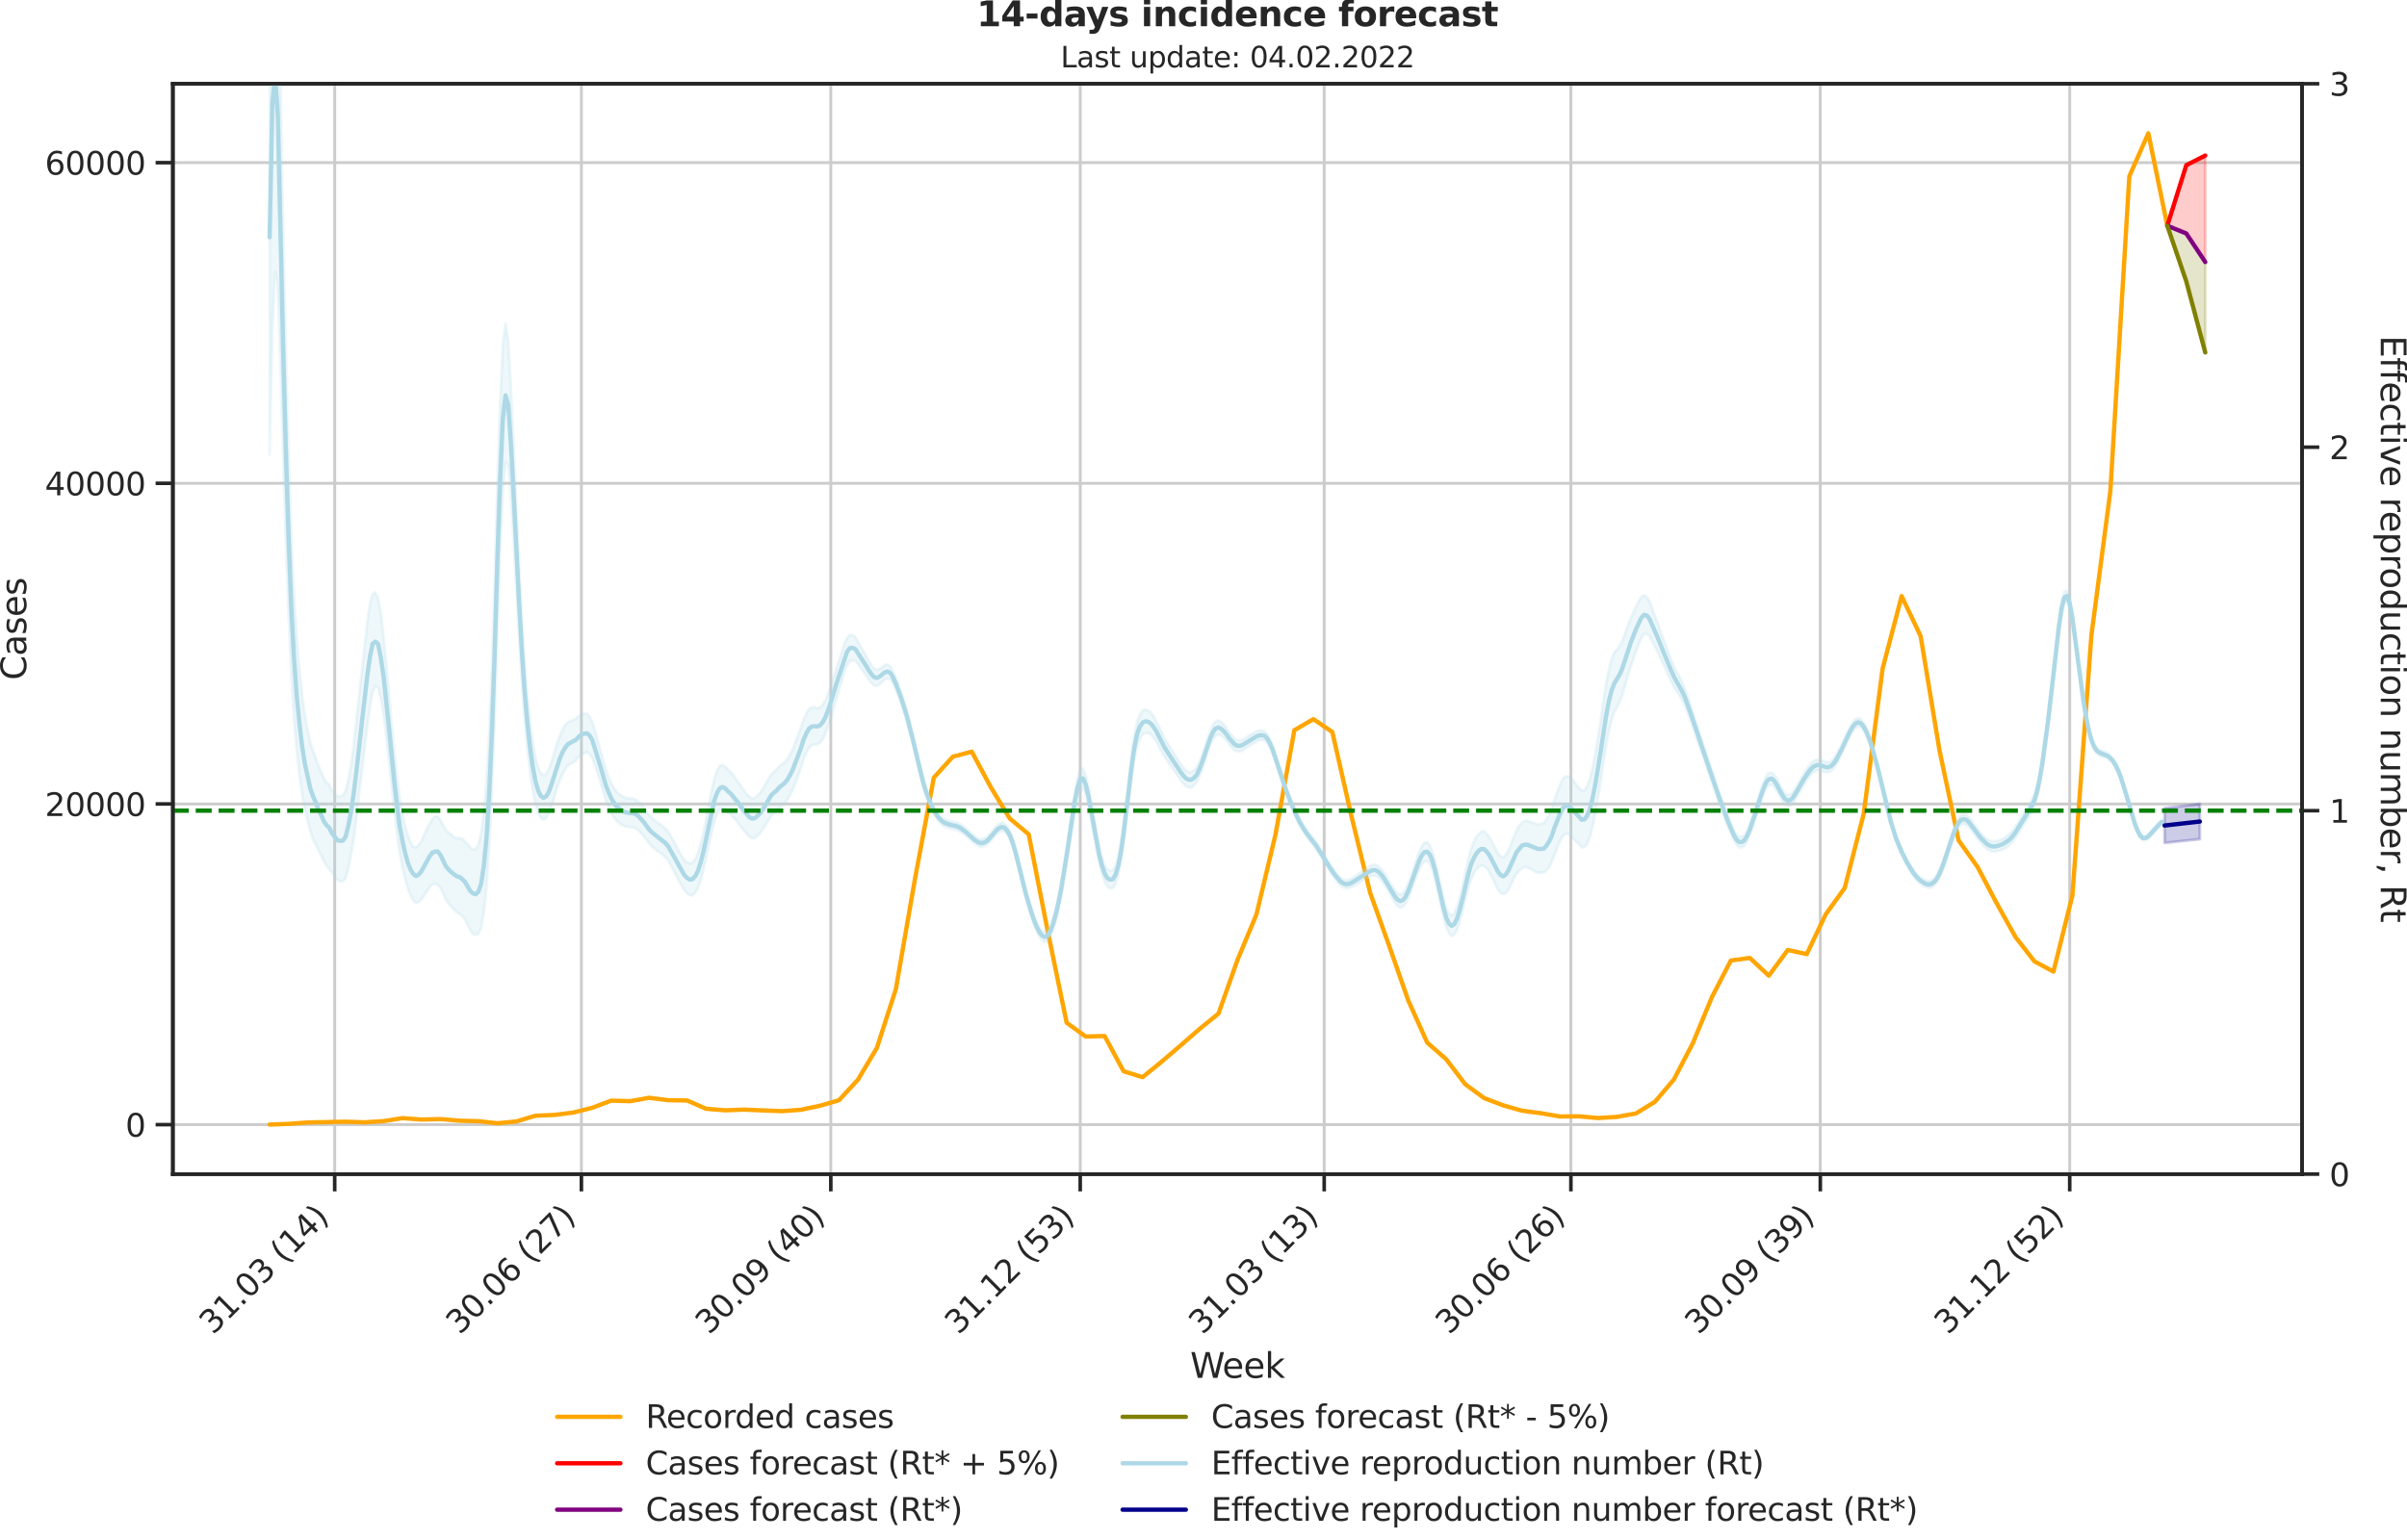 <?xml version="1.0" encoding="utf-8" standalone="no"?>
<!DOCTYPE svg PUBLIC "-//W3C//DTD SVG 1.1//EN"
  "http://www.w3.org/Graphics/SVG/1.1/DTD/svg11.dtd">
<svg xmlns:xlink="http://www.w3.org/1999/xlink" width="836.966pt" height="535.652pt" viewBox="0 0 836.966 535.652" xmlns="http://www.w3.org/2000/svg" version="1.1">
 <defs>
  <style type="text/css">*{stroke-linejoin: round; stroke-linecap: butt}</style>
 </defs>
 <g id="figure_1">
  <g id="patch_1">
   <path d="M -0 535.652 
L 836.966 535.652 
L 836.966 0 
L -0 0 
L -0 535.652 
z
" style="fill: none"/>
  </g>
  <g id="axes_1">
   <g id="patch_2">
    <path d="M 60.108 408.402 
L 800.467 408.402 
L 800.467 29.118 
L 60.108 29.118 
L 60.108 408.402 
z
" style="fill: none"/>
   </g>
   <g id="matplotlib.axis_1">
    <g id="xtick_1">
     <g id="line2d_1">
      <path d="M 116.384 408.402 
L 116.384 29.118 
" clip-path="url(#pee3bc1295b)" style="fill: none; stroke: #cccccc; stroke-linecap: round"/>
     </g>
     <g id="line2d_2">
      <defs>
       <path id="m968abb3c68" d="M 0 0 
L 0 6 
" style="stroke: #262626; stroke-width: 1.25"/>
      </defs>
      <g>
       <use xlink:href="#m968abb3c68" x="116.384" y="408.402" style="fill: #262626; stroke: #262626; stroke-width: 1.25"/>
      </g>
     </g>
     <g id="text_1">
      <!-- 31.03 (14) -->
      <g style="fill: #262626" transform="translate(74.06 464.519)rotate(-45)scale(0.11 -0.11)">
       <defs>
        <path id="DejaVuSans-33" d="M 2597 2516 
Q 3050 2419 3304 2112 
Q 3559 1806 3559 1356 
Q 3559 666 3084 287 
Q 2609 -91 1734 -91 
Q 1441 -91 1130 -33 
Q 819 25 488 141 
L 488 750 
Q 750 597 1062 519 
Q 1375 441 1716 441 
Q 2309 441 2620 675 
Q 2931 909 2931 1356 
Q 2931 1769 2642 2001 
Q 2353 2234 1838 2234 
L 1294 2234 
L 1294 2753 
L 1863 2753 
Q 2328 2753 2575 2939 
Q 2822 3125 2822 3475 
Q 2822 3834 2567 4026 
Q 2313 4219 1838 4219 
Q 1578 4219 1281 4162 
Q 984 4106 628 3988 
L 628 4550 
Q 988 4650 1302 4700 
Q 1616 4750 1894 4750 
Q 2613 4750 3031 4423 
Q 3450 4097 3450 3541 
Q 3450 3153 3228 2886 
Q 3006 2619 2597 2516 
z
" transform="scale(0.016)"/>
        <path id="DejaVuSans-31" d="M 794 531 
L 1825 531 
L 1825 4091 
L 703 3866 
L 703 4441 
L 1819 4666 
L 2450 4666 
L 2450 531 
L 3481 531 
L 3481 0 
L 794 0 
L 794 531 
z
" transform="scale(0.016)"/>
        <path id="DejaVuSans-2e" d="M 684 794 
L 1344 794 
L 1344 0 
L 684 0 
L 684 794 
z
" transform="scale(0.016)"/>
        <path id="DejaVuSans-30" d="M 2034 4250 
Q 1547 4250 1301 3770 
Q 1056 3291 1056 2328 
Q 1056 1369 1301 889 
Q 1547 409 2034 409 
Q 2525 409 2770 889 
Q 3016 1369 3016 2328 
Q 3016 3291 2770 3770 
Q 2525 4250 2034 4250 
z
M 2034 4750 
Q 2819 4750 3233 4129 
Q 3647 3509 3647 2328 
Q 3647 1150 3233 529 
Q 2819 -91 2034 -91 
Q 1250 -91 836 529 
Q 422 1150 422 2328 
Q 422 3509 836 4129 
Q 1250 4750 2034 4750 
z
" transform="scale(0.016)"/>
        <path id="DejaVuSans-20" transform="scale(0.016)"/>
        <path id="DejaVuSans-28" d="M 1984 4856 
Q 1566 4138 1362 3434 
Q 1159 2731 1159 2009 
Q 1159 1288 1364 580 
Q 1569 -128 1984 -844 
L 1484 -844 
Q 1016 -109 783 600 
Q 550 1309 550 2009 
Q 550 2706 781 3412 
Q 1013 4119 1484 4856 
L 1984 4856 
z
" transform="scale(0.016)"/>
        <path id="DejaVuSans-34" d="M 2419 4116 
L 825 1625 
L 2419 1625 
L 2419 4116 
z
M 2253 4666 
L 3047 4666 
L 3047 1625 
L 3713 1625 
L 3713 1100 
L 3047 1100 
L 3047 0 
L 2419 0 
L 2419 1100 
L 313 1100 
L 313 1709 
L 2253 4666 
z
" transform="scale(0.016)"/>
        <path id="DejaVuSans-29" d="M 513 4856 
L 1013 4856 
Q 1481 4119 1714 3412 
Q 1947 2706 1947 2009 
Q 1947 1309 1714 600 
Q 1481 -109 1013 -844 
L 513 -844 
Q 928 -128 1133 580 
Q 1338 1288 1338 2009 
Q 1338 2731 1133 3434 
Q 928 4138 513 4856 
z
" transform="scale(0.016)"/>
       </defs>
       <use xlink:href="#DejaVuSans-33"/>
       <use xlink:href="#DejaVuSans-31" x="63.623"/>
       <use xlink:href="#DejaVuSans-2e" x="127.246"/>
       <use xlink:href="#DejaVuSans-30" x="159.033"/>
       <use xlink:href="#DejaVuSans-33" x="222.656"/>
       <use xlink:href="#DejaVuSans-20" x="286.279"/>
       <use xlink:href="#DejaVuSans-28" x="318.066"/>
       <use xlink:href="#DejaVuSans-31" x="357.08"/>
       <use xlink:href="#DejaVuSans-34" x="420.703"/>
       <use xlink:href="#DejaVuSans-29" x="484.326"/>
      </g>
     </g>
    </g>
    <g id="xtick_2">
     <g id="line2d_3">
      <path d="M 202.165 408.402 
L 202.165 29.118 
" clip-path="url(#pee3bc1295b)" style="fill: none; stroke: #cccccc; stroke-linecap: round"/>
     </g>
     <g id="line2d_4">
      <g>
       <use xlink:href="#m968abb3c68" x="202.165" y="408.402" style="fill: #262626; stroke: #262626; stroke-width: 1.25"/>
      </g>
     </g>
     <g id="text_2">
      <!-- 30.06 (27) -->
      <g style="fill: #262626" transform="translate(159.841 464.519)rotate(-45)scale(0.11 -0.11)">
       <defs>
        <path id="DejaVuSans-36" d="M 2113 2584 
Q 1688 2584 1439 2293 
Q 1191 2003 1191 1497 
Q 1191 994 1439 701 
Q 1688 409 2113 409 
Q 2538 409 2786 701 
Q 3034 994 3034 1497 
Q 3034 2003 2786 2293 
Q 2538 2584 2113 2584 
z
M 3366 4563 
L 3366 3988 
Q 3128 4100 2886 4159 
Q 2644 4219 2406 4219 
Q 1781 4219 1451 3797 
Q 1122 3375 1075 2522 
Q 1259 2794 1537 2939 
Q 1816 3084 2150 3084 
Q 2853 3084 3261 2657 
Q 3669 2231 3669 1497 
Q 3669 778 3244 343 
Q 2819 -91 2113 -91 
Q 1303 -91 875 529 
Q 447 1150 447 2328 
Q 447 3434 972 4092 
Q 1497 4750 2381 4750 
Q 2619 4750 2861 4703 
Q 3103 4656 3366 4563 
z
" transform="scale(0.016)"/>
        <path id="DejaVuSans-32" d="M 1228 531 
L 3431 531 
L 3431 0 
L 469 0 
L 469 531 
Q 828 903 1448 1529 
Q 2069 2156 2228 2338 
Q 2531 2678 2651 2914 
Q 2772 3150 2772 3378 
Q 2772 3750 2511 3984 
Q 2250 4219 1831 4219 
Q 1534 4219 1204 4116 
Q 875 4013 500 3803 
L 500 4441 
Q 881 4594 1212 4672 
Q 1544 4750 1819 4750 
Q 2544 4750 2975 4387 
Q 3406 4025 3406 3419 
Q 3406 3131 3298 2873 
Q 3191 2616 2906 2266 
Q 2828 2175 2409 1742 
Q 1991 1309 1228 531 
z
" transform="scale(0.016)"/>
        <path id="DejaVuSans-37" d="M 525 4666 
L 3525 4666 
L 3525 4397 
L 1831 0 
L 1172 0 
L 2766 4134 
L 525 4134 
L 525 4666 
z
" transform="scale(0.016)"/>
       </defs>
       <use xlink:href="#DejaVuSans-33"/>
       <use xlink:href="#DejaVuSans-30" x="63.623"/>
       <use xlink:href="#DejaVuSans-2e" x="127.246"/>
       <use xlink:href="#DejaVuSans-30" x="159.033"/>
       <use xlink:href="#DejaVuSans-36" x="222.656"/>
       <use xlink:href="#DejaVuSans-20" x="286.279"/>
       <use xlink:href="#DejaVuSans-28" x="318.066"/>
       <use xlink:href="#DejaVuSans-32" x="357.08"/>
       <use xlink:href="#DejaVuSans-37" x="420.703"/>
       <use xlink:href="#DejaVuSans-29" x="484.326"/>
      </g>
     </g>
    </g>
    <g id="xtick_3">
     <g id="line2d_5">
      <path d="M 288.889 408.402 
L 288.889 29.118 
" clip-path="url(#pee3bc1295b)" style="fill: none; stroke: #cccccc; stroke-linecap: round"/>
     </g>
     <g id="line2d_6">
      <g>
       <use xlink:href="#m968abb3c68" x="288.889" y="408.402" style="fill: #262626; stroke: #262626; stroke-width: 1.25"/>
      </g>
     </g>
     <g id="text_3">
      <!-- 30.09 (40) -->
      <g style="fill: #262626" transform="translate(246.565 464.519)rotate(-45)scale(0.11 -0.11)">
       <defs>
        <path id="DejaVuSans-39" d="M 703 97 
L 703 672 
Q 941 559 1184 500 
Q 1428 441 1663 441 
Q 2288 441 2617 861 
Q 2947 1281 2994 2138 
Q 2813 1869 2534 1725 
Q 2256 1581 1919 1581 
Q 1219 1581 811 2004 
Q 403 2428 403 3163 
Q 403 3881 828 4315 
Q 1253 4750 1959 4750 
Q 2769 4750 3195 4129 
Q 3622 3509 3622 2328 
Q 3622 1225 3098 567 
Q 2575 -91 1691 -91 
Q 1453 -91 1209 -44 
Q 966 3 703 97 
z
M 1959 2075 
Q 2384 2075 2632 2365 
Q 2881 2656 2881 3163 
Q 2881 3666 2632 3958 
Q 2384 4250 1959 4250 
Q 1534 4250 1286 3958 
Q 1038 3666 1038 3163 
Q 1038 2656 1286 2365 
Q 1534 2075 1959 2075 
z
" transform="scale(0.016)"/>
       </defs>
       <use xlink:href="#DejaVuSans-33"/>
       <use xlink:href="#DejaVuSans-30" x="63.623"/>
       <use xlink:href="#DejaVuSans-2e" x="127.246"/>
       <use xlink:href="#DejaVuSans-30" x="159.033"/>
       <use xlink:href="#DejaVuSans-39" x="222.656"/>
       <use xlink:href="#DejaVuSans-20" x="286.279"/>
       <use xlink:href="#DejaVuSans-28" x="318.066"/>
       <use xlink:href="#DejaVuSans-34" x="357.08"/>
       <use xlink:href="#DejaVuSans-30" x="420.703"/>
       <use xlink:href="#DejaVuSans-29" x="484.326"/>
      </g>
     </g>
    </g>
    <g id="xtick_4">
     <g id="line2d_7">
      <path d="M 375.614 408.402 
L 375.614 29.118 
" clip-path="url(#pee3bc1295b)" style="fill: none; stroke: #cccccc; stroke-linecap: round"/>
     </g>
     <g id="line2d_8">
      <g>
       <use xlink:href="#m968abb3c68" x="375.614" y="408.402" style="fill: #262626; stroke: #262626; stroke-width: 1.25"/>
      </g>
     </g>
     <g id="text_4">
      <!-- 31.12 (53) -->
      <g style="fill: #262626" transform="translate(333.289 464.519)rotate(-45)scale(0.11 -0.11)">
       <defs>
        <path id="DejaVuSans-35" d="M 691 4666 
L 3169 4666 
L 3169 4134 
L 1269 4134 
L 1269 2991 
Q 1406 3038 1543 3061 
Q 1681 3084 1819 3084 
Q 2600 3084 3056 2656 
Q 3513 2228 3513 1497 
Q 3513 744 3044 326 
Q 2575 -91 1722 -91 
Q 1428 -91 1123 -41 
Q 819 9 494 109 
L 494 744 
Q 775 591 1075 516 
Q 1375 441 1709 441 
Q 2250 441 2565 725 
Q 2881 1009 2881 1497 
Q 2881 1984 2565 2268 
Q 2250 2553 1709 2553 
Q 1456 2553 1204 2497 
Q 953 2441 691 2322 
L 691 4666 
z
" transform="scale(0.016)"/>
       </defs>
       <use xlink:href="#DejaVuSans-33"/>
       <use xlink:href="#DejaVuSans-31" x="63.623"/>
       <use xlink:href="#DejaVuSans-2e" x="127.246"/>
       <use xlink:href="#DejaVuSans-31" x="159.033"/>
       <use xlink:href="#DejaVuSans-32" x="222.656"/>
       <use xlink:href="#DejaVuSans-20" x="286.279"/>
       <use xlink:href="#DejaVuSans-28" x="318.066"/>
       <use xlink:href="#DejaVuSans-35" x="357.08"/>
       <use xlink:href="#DejaVuSans-33" x="420.703"/>
       <use xlink:href="#DejaVuSans-29" x="484.326"/>
      </g>
     </g>
    </g>
    <g id="xtick_5">
     <g id="line2d_9">
      <path d="M 460.452 408.402 
L 460.452 29.118 
" clip-path="url(#pee3bc1295b)" style="fill: none; stroke: #cccccc; stroke-linecap: round"/>
     </g>
     <g id="line2d_10">
      <g>
       <use xlink:href="#m968abb3c68" x="460.452" y="408.402" style="fill: #262626; stroke: #262626; stroke-width: 1.25"/>
      </g>
     </g>
     <g id="text_5">
      <!-- 31.03 (13) -->
      <g style="fill: #262626" transform="translate(418.128 464.519)rotate(-45)scale(0.11 -0.11)">
       <use xlink:href="#DejaVuSans-33"/>
       <use xlink:href="#DejaVuSans-31" x="63.623"/>
       <use xlink:href="#DejaVuSans-2e" x="127.246"/>
       <use xlink:href="#DejaVuSans-30" x="159.033"/>
       <use xlink:href="#DejaVuSans-33" x="222.656"/>
       <use xlink:href="#DejaVuSans-20" x="286.279"/>
       <use xlink:href="#DejaVuSans-28" x="318.066"/>
       <use xlink:href="#DejaVuSans-31" x="357.08"/>
       <use xlink:href="#DejaVuSans-33" x="420.703"/>
       <use xlink:href="#DejaVuSans-29" x="484.326"/>
      </g>
     </g>
    </g>
    <g id="xtick_6">
     <g id="line2d_11">
      <path d="M 546.234 408.402 
L 546.234 29.118 
" clip-path="url(#pee3bc1295b)" style="fill: none; stroke: #cccccc; stroke-linecap: round"/>
     </g>
     <g id="line2d_12">
      <g>
       <use xlink:href="#m968abb3c68" x="546.234" y="408.402" style="fill: #262626; stroke: #262626; stroke-width: 1.25"/>
      </g>
     </g>
     <g id="text_6">
      <!-- 30.06 (26) -->
      <g style="fill: #262626" transform="translate(503.91 464.519)rotate(-45)scale(0.11 -0.11)">
       <use xlink:href="#DejaVuSans-33"/>
       <use xlink:href="#DejaVuSans-30" x="63.623"/>
       <use xlink:href="#DejaVuSans-2e" x="127.246"/>
       <use xlink:href="#DejaVuSans-30" x="159.033"/>
       <use xlink:href="#DejaVuSans-36" x="222.656"/>
       <use xlink:href="#DejaVuSans-20" x="286.279"/>
       <use xlink:href="#DejaVuSans-28" x="318.066"/>
       <use xlink:href="#DejaVuSans-32" x="357.08"/>
       <use xlink:href="#DejaVuSans-36" x="420.703"/>
       <use xlink:href="#DejaVuSans-29" x="484.326"/>
      </g>
     </g>
    </g>
    <g id="xtick_7">
     <g id="line2d_13">
      <path d="M 632.958 408.402 
L 632.958 29.118 
" clip-path="url(#pee3bc1295b)" style="fill: none; stroke: #cccccc; stroke-linecap: round"/>
     </g>
     <g id="line2d_14">
      <g>
       <use xlink:href="#m968abb3c68" x="632.958" y="408.402" style="fill: #262626; stroke: #262626; stroke-width: 1.25"/>
      </g>
     </g>
     <g id="text_7">
      <!-- 30.09 (39) -->
      <g style="fill: #262626" transform="translate(590.634 464.519)rotate(-45)scale(0.11 -0.11)">
       <use xlink:href="#DejaVuSans-33"/>
       <use xlink:href="#DejaVuSans-30" x="63.623"/>
       <use xlink:href="#DejaVuSans-2e" x="127.246"/>
       <use xlink:href="#DejaVuSans-30" x="159.033"/>
       <use xlink:href="#DejaVuSans-39" x="222.656"/>
       <use xlink:href="#DejaVuSans-20" x="286.279"/>
       <use xlink:href="#DejaVuSans-28" x="318.066"/>
       <use xlink:href="#DejaVuSans-33" x="357.08"/>
       <use xlink:href="#DejaVuSans-39" x="420.703"/>
       <use xlink:href="#DejaVuSans-29" x="484.326"/>
      </g>
     </g>
    </g>
    <g id="xtick_8">
     <g id="line2d_15">
      <path d="M 719.682 408.402 
L 719.682 29.118 
" clip-path="url(#pee3bc1295b)" style="fill: none; stroke: #cccccc; stroke-linecap: round"/>
     </g>
     <g id="line2d_16">
      <g>
       <use xlink:href="#m968abb3c68" x="719.682" y="408.402" style="fill: #262626; stroke: #262626; stroke-width: 1.25"/>
      </g>
     </g>
     <g id="text_8">
      <!-- 31.12 (52) -->
      <g style="fill: #262626" transform="translate(677.358 464.519)rotate(-45)scale(0.11 -0.11)">
       <use xlink:href="#DejaVuSans-33"/>
       <use xlink:href="#DejaVuSans-31" x="63.623"/>
       <use xlink:href="#DejaVuSans-2e" x="127.246"/>
       <use xlink:href="#DejaVuSans-31" x="159.033"/>
       <use xlink:href="#DejaVuSans-32" x="222.656"/>
       <use xlink:href="#DejaVuSans-20" x="286.279"/>
       <use xlink:href="#DejaVuSans-28" x="318.066"/>
       <use xlink:href="#DejaVuSans-35" x="357.08"/>
       <use xlink:href="#DejaVuSans-32" x="420.703"/>
       <use xlink:href="#DejaVuSans-29" x="484.326"/>
      </g>
     </g>
    </g>
    <g id="text_9">
     <!-- Week -->
     <g style="fill: #262626" transform="translate(413.849 479.255)scale(0.12 -0.12)">
      <defs>
       <path id="DejaVuSans-57" d="M 213 4666 
L 850 4666 
L 1831 722 
L 2809 4666 
L 3519 4666 
L 4500 722 
L 5478 4666 
L 6119 4666 
L 4947 0 
L 4153 0 
L 3169 4050 
L 2175 0 
L 1381 0 
L 213 4666 
z
" transform="scale(0.016)"/>
       <path id="DejaVuSans-65" d="M 3597 1894 
L 3597 1613 
L 953 1613 
Q 991 1019 1311 708 
Q 1631 397 2203 397 
Q 2534 397 2845 478 
Q 3156 559 3463 722 
L 3463 178 
Q 3153 47 2828 -22 
Q 2503 -91 2169 -91 
Q 1331 -91 842 396 
Q 353 884 353 1716 
Q 353 2575 817 3079 
Q 1281 3584 2069 3584 
Q 2775 3584 3186 3129 
Q 3597 2675 3597 1894 
z
M 3022 2063 
Q 3016 2534 2758 2815 
Q 2500 3097 2075 3097 
Q 1594 3097 1305 2825 
Q 1016 2553 972 2059 
L 3022 2063 
z
" transform="scale(0.016)"/>
       <path id="DejaVuSans-6b" d="M 581 4863 
L 1159 4863 
L 1159 1991 
L 2875 3500 
L 3609 3500 
L 1753 1863 
L 3688 0 
L 2938 0 
L 1159 1709 
L 1159 0 
L 581 0 
L 581 4863 
z
" transform="scale(0.016)"/>
      </defs>
      <use xlink:href="#DejaVuSans-57"/>
      <use xlink:href="#DejaVuSans-65" x="93.002"/>
      <use xlink:href="#DejaVuSans-65" x="154.525"/>
      <use xlink:href="#DejaVuSans-6b" x="216.049"/>
     </g>
    </g>
   </g>
   <g id="matplotlib.axis_2">
    <g id="ytick_1">
     <g id="line2d_17">
      <path d="M 60.108 391.184 
L 800.467 391.184 
" clip-path="url(#pee3bc1295b)" style="fill: none; stroke: #cccccc; stroke-linecap: round"/>
     </g>
     <g id="line2d_18">
      <defs>
       <path id="m16ac67d5d7" d="M 0 0 
L -6 0 
" style="stroke: #262626; stroke-width: 1.25"/>
      </defs>
      <g>
       <use xlink:href="#m16ac67d5d7" x="60.108" y="391.184" style="fill: #262626; stroke: #262626; stroke-width: 1.25"/>
      </g>
     </g>
     <g id="text_10">
      <!-- 0 -->
      <g style="fill: #262626" transform="translate(43.609 395.363)scale(0.11 -0.11)">
       <use xlink:href="#DejaVuSans-30"/>
      </g>
     </g>
    </g>
    <g id="ytick_2">
     <g id="line2d_19">
      <path d="M 60.108 279.646 
L 800.467 279.646 
" clip-path="url(#pee3bc1295b)" style="fill: none; stroke: #cccccc; stroke-linecap: round"/>
     </g>
     <g id="line2d_20">
      <g>
       <use xlink:href="#m16ac67d5d7" x="60.108" y="279.646" style="fill: #262626; stroke: #262626; stroke-width: 1.25"/>
      </g>
     </g>
     <g id="text_11">
      <!-- 20000 -->
      <g style="fill: #262626" transform="translate(15.614 283.825)scale(0.11 -0.11)">
       <use xlink:href="#DejaVuSans-32"/>
       <use xlink:href="#DejaVuSans-30" x="63.623"/>
       <use xlink:href="#DejaVuSans-30" x="127.246"/>
       <use xlink:href="#DejaVuSans-30" x="190.869"/>
       <use xlink:href="#DejaVuSans-30" x="254.492"/>
      </g>
     </g>
    </g>
    <g id="ytick_3">
     <g id="line2d_21">
      <path d="M 60.108 168.108 
L 800.467 168.108 
" clip-path="url(#pee3bc1295b)" style="fill: none; stroke: #cccccc; stroke-linecap: round"/>
     </g>
     <g id="line2d_22">
      <g>
       <use xlink:href="#m16ac67d5d7" x="60.108" y="168.108" style="fill: #262626; stroke: #262626; stroke-width: 1.25"/>
      </g>
     </g>
     <g id="text_12">
      <!-- 40000 -->
      <g style="fill: #262626" transform="translate(15.614 172.287)scale(0.11 -0.11)">
       <use xlink:href="#DejaVuSans-34"/>
       <use xlink:href="#DejaVuSans-30" x="63.623"/>
       <use xlink:href="#DejaVuSans-30" x="127.246"/>
       <use xlink:href="#DejaVuSans-30" x="190.869"/>
       <use xlink:href="#DejaVuSans-30" x="254.492"/>
      </g>
     </g>
    </g>
    <g id="ytick_4">
     <g id="line2d_23">
      <path d="M 60.108 56.57 
L 800.467 56.57 
" clip-path="url(#pee3bc1295b)" style="fill: none; stroke: #cccccc; stroke-linecap: round"/>
     </g>
     <g id="line2d_24">
      <g>
       <use xlink:href="#m16ac67d5d7" x="60.108" y="56.57" style="fill: #262626; stroke: #262626; stroke-width: 1.25"/>
      </g>
     </g>
     <g id="text_13">
      <!-- 60000 -->
      <g style="fill: #262626" transform="translate(15.614 60.749)scale(0.11 -0.11)">
       <use xlink:href="#DejaVuSans-36"/>
       <use xlink:href="#DejaVuSans-30" x="63.623"/>
       <use xlink:href="#DejaVuSans-30" x="127.246"/>
       <use xlink:href="#DejaVuSans-30" x="190.869"/>
       <use xlink:href="#DejaVuSans-30" x="254.492"/>
      </g>
     </g>
    </g>
    <g id="text_14">
     <!-- Cases -->
     <g style="fill: #262626" transform="translate(9.118 236.57)rotate(-90)scale(0.12 -0.12)">
      <defs>
       <path id="DejaVuSans-43" d="M 4122 4306 
L 4122 3641 
Q 3803 3938 3442 4084 
Q 3081 4231 2675 4231 
Q 1875 4231 1450 3742 
Q 1025 3253 1025 2328 
Q 1025 1406 1450 917 
Q 1875 428 2675 428 
Q 3081 428 3442 575 
Q 3803 722 4122 1019 
L 4122 359 
Q 3791 134 3420 21 
Q 3050 -91 2638 -91 
Q 1578 -91 968 557 
Q 359 1206 359 2328 
Q 359 3453 968 4101 
Q 1578 4750 2638 4750 
Q 3056 4750 3426 4639 
Q 3797 4528 4122 4306 
z
" transform="scale(0.016)"/>
       <path id="DejaVuSans-61" d="M 2194 1759 
Q 1497 1759 1228 1600 
Q 959 1441 959 1056 
Q 959 750 1161 570 
Q 1363 391 1709 391 
Q 2188 391 2477 730 
Q 2766 1069 2766 1631 
L 2766 1759 
L 2194 1759 
z
M 3341 1997 
L 3341 0 
L 2766 0 
L 2766 531 
Q 2569 213 2275 61 
Q 1981 -91 1556 -91 
Q 1019 -91 701 211 
Q 384 513 384 1019 
Q 384 1609 779 1909 
Q 1175 2209 1959 2209 
L 2766 2209 
L 2766 2266 
Q 2766 2663 2505 2880 
Q 2244 3097 1772 3097 
Q 1472 3097 1187 3025 
Q 903 2953 641 2809 
L 641 3341 
Q 956 3463 1253 3523 
Q 1550 3584 1831 3584 
Q 2591 3584 2966 3190 
Q 3341 2797 3341 1997 
z
" transform="scale(0.016)"/>
       <path id="DejaVuSans-73" d="M 2834 3397 
L 2834 2853 
Q 2591 2978 2328 3040 
Q 2066 3103 1784 3103 
Q 1356 3103 1142 2972 
Q 928 2841 928 2578 
Q 928 2378 1081 2264 
Q 1234 2150 1697 2047 
L 1894 2003 
Q 2506 1872 2764 1633 
Q 3022 1394 3022 966 
Q 3022 478 2636 193 
Q 2250 -91 1575 -91 
Q 1294 -91 989 -36 
Q 684 19 347 128 
L 347 722 
Q 666 556 975 473 
Q 1284 391 1588 391 
Q 1994 391 2212 530 
Q 2431 669 2431 922 
Q 2431 1156 2273 1281 
Q 2116 1406 1581 1522 
L 1381 1569 
Q 847 1681 609 1914 
Q 372 2147 372 2553 
Q 372 3047 722 3315 
Q 1072 3584 1716 3584 
Q 2034 3584 2315 3537 
Q 2597 3491 2834 3397 
z
" transform="scale(0.016)"/>
      </defs>
      <use xlink:href="#DejaVuSans-43"/>
      <use xlink:href="#DejaVuSans-61" x="69.824"/>
      <use xlink:href="#DejaVuSans-73" x="131.104"/>
      <use xlink:href="#DejaVuSans-65" x="183.203"/>
      <use xlink:href="#DejaVuSans-73" x="244.727"/>
     </g>
    </g>
   </g>
   <g id="PolyCollection_1">
    <defs>
     <path id="me810a323c1" d="M 753.618 -457.132 
L 753.618 -457.132 
L 760.216 -478.195 
L 766.815 -481.54 
L 766.815 -444.508 
L 766.815 -444.508 
L 760.216 -454.449 
L 753.618 -457.132 
z
" style="stroke: #ff0000; stroke-opacity: 0.2"/>
    </defs>
    <g clip-path="url(#pee3bc1295b)">
     <use xlink:href="#me810a323c1" x="0" y="535.652" style="fill: #ff0000; fill-opacity: 0.2; stroke: #ff0000; stroke-opacity: 0.2"/>
    </g>
   </g>
   <g id="PolyCollection_2">
    <defs>
     <path id="m82030a8b93" d="M 753.618 -457.132 
L 753.618 -457.132 
L 760.216 -454.449 
L 766.815 -444.508 
L 766.815 -413.059 
L 766.815 -413.059 
L 760.216 -437.796 
L 753.618 -457.132 
z
" style="stroke: #808000; stroke-opacity: 0.2"/>
    </defs>
    <g clip-path="url(#pee3bc1295b)">
     <use xlink:href="#m82030a8b93" x="0" y="535.652" style="fill: #808000; fill-opacity: 0.2; stroke: #808000; stroke-opacity: 0.2"/>
    </g>
   </g>
   <g id="line2d_25">
    <path d="M 93.76 391.162 
L 100.359 390.922 
L 106.957 390.426 
L 113.556 390.298 
L 120.155 390.153 
L 126.753 390.381 
L 133.352 389.963 
L 139.95 388.92 
L 146.549 389.411 
L 153.147 389.249 
L 159.746 389.812 
L 166.345 389.98 
L 172.943 390.705 
L 179.542 390.08 
L 186.14 388.089 
L 192.739 387.805 
L 199.337 386.985 
L 205.936 385.317 
L 212.535 382.83 
L 219.133 383.025 
L 225.732 381.849 
L 232.33 382.685 
L 238.929 382.78 
L 245.527 385.663 
L 252.126 386.198 
L 258.725 385.959 
L 265.323 386.243 
L 271.922 386.494 
L 278.52 386.009 
L 285.119 384.615 
L 291.717 382.702 
L 298.316 375.563 
L 304.915 364.476 
L 311.513 344.037 
L 318.112 305.958 
L 324.71 270.494 
L 331.309 263.194 
L 337.907 261.454 
L 344.506 273.79 
L 351.105 284.682 
L 357.703 290.198 
L 364.302 323.832 
L 370.9 355.743 
L 377.499 360.534 
L 384.097 360.366 
L 390.696 372.613 
L 397.295 374.677 
L 403.893 369.312 
L 410.492 363.668 
L 417.09 357.924 
L 423.689 352.575 
L 430.288 333.926 
L 436.886 318.099 
L 443.485 290.426 
L 450.083 253.981 
L 456.682 250.144 
L 463.28 254.611 
L 469.879 283.706 
L 476.478 310.698 
L 483.076 329.074 
L 489.675 347.986 
L 496.273 362.658 
L 502.872 368.43 
L 509.47 377.108 
L 516.069 381.949 
L 522.668 384.464 
L 529.266 386.343 
L 535.865 387.219 
L 542.463 388.34 
L 549.062 388.29 
L 555.66 388.887 
L 562.259 388.485 
L 568.858 387.286 
L 575.456 383.237 
L 582.055 375.463 
L 588.653 362.803 
L 595.252 346.853 
L 601.85 334.093 
L 608.449 333.201 
L 615.048 339.375 
L 621.646 330.435 
L 628.245 331.863 
L 634.843 318.037 
L 641.442 308.869 
L 648.04 283.115 
L 654.639 232.499 
L 661.238 207.358 
L 667.836 221.25 
L 674.435 261.17 
L 681.033 292.272 
L 687.632 301.547 
L 694.23 314.078 
L 700.829 325.923 
L 707.428 334.406 
L 714.026 337.953 
L 720.625 311.423 
L 727.223 220.994 
L 733.822 170.74 
L 740.42 61.299 
L 747.019 46.358 
L 753.618 78.519 
" clip-path="url(#pee3bc1295b)" style="fill: none; stroke: #ffa500; stroke-width: 1.5; stroke-linecap: round"/>
   </g>
   <g id="line2d_26">
    <path d="M 753.618 78.519 
L 760.216 57.456 
L 766.815 54.111 
" clip-path="url(#pee3bc1295b)" style="fill: none; stroke: #ff0000; stroke-width: 1.5; stroke-linecap: round"/>
   </g>
   <g id="line2d_27">
    <path d="M 753.618 78.519 
L 760.216 81.203 
L 766.815 91.143 
" clip-path="url(#pee3bc1295b)" style="fill: none; stroke: #800080; stroke-width: 1.5; stroke-linecap: round"/>
   </g>
   <g id="line2d_28">
    <path d="M 753.618 78.519 
L 760.216 97.855 
L 766.815 122.592 
" clip-path="url(#pee3bc1295b)" style="fill: none; stroke: #808000; stroke-width: 1.5; stroke-linecap: round"/>
   </g>
   <g id="patch_3">
    <path d="M 60.108 408.402 
L 60.108 29.118 
" style="fill: none; stroke: #262626; stroke-width: 1.25; stroke-linejoin: miter; stroke-linecap: square"/>
   </g>
   <g id="patch_4">
    <path d="M 800.467 408.402 
L 800.467 29.118 
" style="fill: none; stroke: #262626; stroke-width: 1.25; stroke-linejoin: miter; stroke-linecap: square"/>
   </g>
   <g id="patch_5">
    <path d="M 60.108 408.402 
L 800.467 408.402 
" style="fill: none; stroke: #262626; stroke-width: 1.25; stroke-linejoin: miter; stroke-linecap: square"/>
   </g>
   <g id="patch_6">
    <path d="M 60.108 29.118 
L 800.467 29.118 
" style="fill: none; stroke: #262626; stroke-width: 1.25; stroke-linejoin: miter; stroke-linecap: square"/>
   </g>
   <g id="text_15">
    <!-- Last update: 04.02.2022 -->
    <g style="fill: #262626" transform="translate(368.789 23.429)scale(0.1 -0.1)">
     <defs>
      <path id="DejaVuSans-4c" d="M 628 4666 
L 1259 4666 
L 1259 531 
L 3531 531 
L 3531 0 
L 628 0 
L 628 4666 
z
" transform="scale(0.016)"/>
      <path id="DejaVuSans-74" d="M 1172 4494 
L 1172 3500 
L 2356 3500 
L 2356 3053 
L 1172 3053 
L 1172 1153 
Q 1172 725 1289 603 
Q 1406 481 1766 481 
L 2356 481 
L 2356 0 
L 1766 0 
Q 1100 0 847 248 
Q 594 497 594 1153 
L 594 3053 
L 172 3053 
L 172 3500 
L 594 3500 
L 594 4494 
L 1172 4494 
z
" transform="scale(0.016)"/>
      <path id="DejaVuSans-75" d="M 544 1381 
L 544 3500 
L 1119 3500 
L 1119 1403 
Q 1119 906 1312 657 
Q 1506 409 1894 409 
Q 2359 409 2629 706 
Q 2900 1003 2900 1516 
L 2900 3500 
L 3475 3500 
L 3475 0 
L 2900 0 
L 2900 538 
Q 2691 219 2414 64 
Q 2138 -91 1772 -91 
Q 1169 -91 856 284 
Q 544 659 544 1381 
z
M 1991 3584 
L 1991 3584 
z
" transform="scale(0.016)"/>
      <path id="DejaVuSans-70" d="M 1159 525 
L 1159 -1331 
L 581 -1331 
L 581 3500 
L 1159 3500 
L 1159 2969 
Q 1341 3281 1617 3432 
Q 1894 3584 2278 3584 
Q 2916 3584 3314 3078 
Q 3713 2572 3713 1747 
Q 3713 922 3314 415 
Q 2916 -91 2278 -91 
Q 1894 -91 1617 61 
Q 1341 213 1159 525 
z
M 3116 1747 
Q 3116 2381 2855 2742 
Q 2594 3103 2138 3103 
Q 1681 3103 1420 2742 
Q 1159 2381 1159 1747 
Q 1159 1113 1420 752 
Q 1681 391 2138 391 
Q 2594 391 2855 752 
Q 3116 1113 3116 1747 
z
" transform="scale(0.016)"/>
      <path id="DejaVuSans-64" d="M 2906 2969 
L 2906 4863 
L 3481 4863 
L 3481 0 
L 2906 0 
L 2906 525 
Q 2725 213 2448 61 
Q 2172 -91 1784 -91 
Q 1150 -91 751 415 
Q 353 922 353 1747 
Q 353 2572 751 3078 
Q 1150 3584 1784 3584 
Q 2172 3584 2448 3432 
Q 2725 3281 2906 2969 
z
M 947 1747 
Q 947 1113 1208 752 
Q 1469 391 1925 391 
Q 2381 391 2643 752 
Q 2906 1113 2906 1747 
Q 2906 2381 2643 2742 
Q 2381 3103 1925 3103 
Q 1469 3103 1208 2742 
Q 947 2381 947 1747 
z
" transform="scale(0.016)"/>
      <path id="DejaVuSans-3a" d="M 750 794 
L 1409 794 
L 1409 0 
L 750 0 
L 750 794 
z
M 750 3309 
L 1409 3309 
L 1409 2516 
L 750 2516 
L 750 3309 
z
" transform="scale(0.016)"/>
     </defs>
     <use xlink:href="#DejaVuSans-4c"/>
     <use xlink:href="#DejaVuSans-61" x="55.713"/>
     <use xlink:href="#DejaVuSans-73" x="116.992"/>
     <use xlink:href="#DejaVuSans-74" x="169.092"/>
     <use xlink:href="#DejaVuSans-20" x="208.301"/>
     <use xlink:href="#DejaVuSans-75" x="240.088"/>
     <use xlink:href="#DejaVuSans-70" x="303.467"/>
     <use xlink:href="#DejaVuSans-64" x="366.943"/>
     <use xlink:href="#DejaVuSans-61" x="430.42"/>
     <use xlink:href="#DejaVuSans-74" x="491.699"/>
     <use xlink:href="#DejaVuSans-65" x="530.908"/>
     <use xlink:href="#DejaVuSans-3a" x="592.432"/>
     <use xlink:href="#DejaVuSans-20" x="626.123"/>
     <use xlink:href="#DejaVuSans-30" x="657.91"/>
     <use xlink:href="#DejaVuSans-34" x="721.533"/>
     <use xlink:href="#DejaVuSans-2e" x="785.156"/>
     <use xlink:href="#DejaVuSans-30" x="816.943"/>
     <use xlink:href="#DejaVuSans-32" x="880.566"/>
     <use xlink:href="#DejaVuSans-2e" x="944.189"/>
     <use xlink:href="#DejaVuSans-32" x="975.977"/>
     <use xlink:href="#DejaVuSans-30" x="1039.6"/>
     <use xlink:href="#DejaVuSans-32" x="1103.223"/>
     <use xlink:href="#DejaVuSans-32" x="1166.846"/>
    </g>
   </g>
   <g id="text_16">
    <!-- 14-days incidence forecast -->
    <g style="fill: #262626" transform="translate(339.623 9.118)scale(0.12 -0.12)">
     <defs>
      <path id="DejaVuSans-Bold-31" d="M 750 831 
L 1813 831 
L 1813 3847 
L 722 3622 
L 722 4441 
L 1806 4666 
L 2950 4666 
L 2950 831 
L 4013 831 
L 4013 0 
L 750 0 
L 750 831 
z
" transform="scale(0.016)"/>
      <path id="DejaVuSans-Bold-34" d="M 2356 3675 
L 1038 1722 
L 2356 1722 
L 2356 3675 
z
M 2156 4666 
L 3494 4666 
L 3494 1722 
L 4159 1722 
L 4159 850 
L 3494 850 
L 3494 0 
L 2356 0 
L 2356 850 
L 288 850 
L 288 1881 
L 2156 4666 
z
" transform="scale(0.016)"/>
      <path id="DejaVuSans-Bold-2d" d="M 347 2297 
L 2309 2297 
L 2309 1388 
L 347 1388 
L 347 2297 
z
" transform="scale(0.016)"/>
      <path id="DejaVuSans-Bold-64" d="M 2919 2988 
L 2919 4863 
L 4044 4863 
L 4044 0 
L 2919 0 
L 2919 506 
Q 2688 197 2409 53 
Q 2131 -91 1766 -91 
Q 1119 -91 703 423 
Q 288 938 288 1747 
Q 288 2556 703 3070 
Q 1119 3584 1766 3584 
Q 2128 3584 2408 3439 
Q 2688 3294 2919 2988 
z
M 2181 722 
Q 2541 722 2730 984 
Q 2919 1247 2919 1747 
Q 2919 2247 2730 2509 
Q 2541 2772 2181 2772 
Q 1825 2772 1636 2509 
Q 1447 2247 1447 1747 
Q 1447 1247 1636 984 
Q 1825 722 2181 722 
z
" transform="scale(0.016)"/>
      <path id="DejaVuSans-Bold-61" d="M 2106 1575 
Q 1756 1575 1579 1456 
Q 1403 1338 1403 1106 
Q 1403 894 1545 773 
Q 1688 653 1941 653 
Q 2256 653 2472 879 
Q 2688 1106 2688 1447 
L 2688 1575 
L 2106 1575 
z
M 3816 1997 
L 3816 0 
L 2688 0 
L 2688 519 
Q 2463 200 2181 54 
Q 1900 -91 1497 -91 
Q 953 -91 614 226 
Q 275 544 275 1050 
Q 275 1666 698 1953 
Q 1122 2241 2028 2241 
L 2688 2241 
L 2688 2328 
Q 2688 2594 2478 2717 
Q 2269 2841 1825 2841 
Q 1466 2841 1156 2769 
Q 847 2697 581 2553 
L 581 3406 
Q 941 3494 1303 3539 
Q 1666 3584 2028 3584 
Q 2975 3584 3395 3211 
Q 3816 2838 3816 1997 
z
" transform="scale(0.016)"/>
      <path id="DejaVuSans-Bold-79" d="M 78 3500 
L 1197 3500 
L 2138 1125 
L 2938 3500 
L 4056 3500 
L 2584 -331 
Q 2363 -916 2067 -1148 
Q 1772 -1381 1288 -1381 
L 641 -1381 
L 641 -647 
L 991 -647 
Q 1275 -647 1404 -556 
Q 1534 -466 1606 -231 
L 1638 -134 
L 78 3500 
z
" transform="scale(0.016)"/>
      <path id="DejaVuSans-Bold-73" d="M 3272 3391 
L 3272 2541 
Q 2913 2691 2578 2766 
Q 2244 2841 1947 2841 
Q 1628 2841 1473 2761 
Q 1319 2681 1319 2516 
Q 1319 2381 1436 2309 
Q 1553 2238 1856 2203 
L 2053 2175 
Q 2913 2066 3209 1816 
Q 3506 1566 3506 1031 
Q 3506 472 3093 190 
Q 2681 -91 1863 -91 
Q 1516 -91 1145 -36 
Q 775 19 384 128 
L 384 978 
Q 719 816 1070 734 
Q 1422 653 1784 653 
Q 2113 653 2278 743 
Q 2444 834 2444 1013 
Q 2444 1163 2330 1236 
Q 2216 1309 1875 1350 
L 1678 1375 
Q 931 1469 631 1722 
Q 331 1975 331 2491 
Q 331 3047 712 3315 
Q 1094 3584 1881 3584 
Q 2191 3584 2531 3537 
Q 2872 3491 3272 3391 
z
" transform="scale(0.016)"/>
      <path id="DejaVuSans-Bold-20" transform="scale(0.016)"/>
      <path id="DejaVuSans-Bold-69" d="M 538 3500 
L 1656 3500 
L 1656 0 
L 538 0 
L 538 3500 
z
M 538 4863 
L 1656 4863 
L 1656 3950 
L 538 3950 
L 538 4863 
z
" transform="scale(0.016)"/>
      <path id="DejaVuSans-Bold-6e" d="M 4056 2131 
L 4056 0 
L 2931 0 
L 2931 347 
L 2931 1631 
Q 2931 2084 2911 2256 
Q 2891 2428 2841 2509 
Q 2775 2619 2662 2680 
Q 2550 2741 2406 2741 
Q 2056 2741 1856 2470 
Q 1656 2200 1656 1722 
L 1656 0 
L 538 0 
L 538 3500 
L 1656 3500 
L 1656 2988 
Q 1909 3294 2193 3439 
Q 2478 3584 2822 3584 
Q 3428 3584 3742 3212 
Q 4056 2841 4056 2131 
z
" transform="scale(0.016)"/>
      <path id="DejaVuSans-Bold-63" d="M 3366 3391 
L 3366 2478 
Q 3138 2634 2908 2709 
Q 2678 2784 2431 2784 
Q 1963 2784 1702 2511 
Q 1441 2238 1441 1747 
Q 1441 1256 1702 982 
Q 1963 709 2431 709 
Q 2694 709 2930 787 
Q 3166 866 3366 1019 
L 3366 103 
Q 3103 6 2833 -42 
Q 2563 -91 2291 -91 
Q 1344 -91 809 395 
Q 275 881 275 1747 
Q 275 2613 809 3098 
Q 1344 3584 2291 3584 
Q 2566 3584 2833 3536 
Q 3100 3488 3366 3391 
z
" transform="scale(0.016)"/>
      <path id="DejaVuSans-Bold-65" d="M 4031 1759 
L 4031 1441 
L 1416 1441 
Q 1456 1047 1700 850 
Q 1944 653 2381 653 
Q 2734 653 3104 758 
Q 3475 863 3866 1075 
L 3866 213 
Q 3469 63 3072 -14 
Q 2675 -91 2278 -91 
Q 1328 -91 801 392 
Q 275 875 275 1747 
Q 275 2603 792 3093 
Q 1309 3584 2216 3584 
Q 3041 3584 3536 3087 
Q 4031 2591 4031 1759 
z
M 2881 2131 
Q 2881 2450 2695 2645 
Q 2509 2841 2209 2841 
Q 1884 2841 1681 2658 
Q 1478 2475 1428 2131 
L 2881 2131 
z
" transform="scale(0.016)"/>
      <path id="DejaVuSans-Bold-66" d="M 2841 4863 
L 2841 4128 
L 2222 4128 
Q 1984 4128 1890 4042 
Q 1797 3956 1797 3744 
L 1797 3500 
L 2753 3500 
L 2753 2700 
L 1797 2700 
L 1797 0 
L 678 0 
L 678 2700 
L 122 2700 
L 122 3500 
L 678 3500 
L 678 3744 
Q 678 4316 997 4589 
Q 1316 4863 1984 4863 
L 2841 4863 
z
" transform="scale(0.016)"/>
      <path id="DejaVuSans-Bold-6f" d="M 2203 2784 
Q 1831 2784 1636 2517 
Q 1441 2250 1441 1747 
Q 1441 1244 1636 976 
Q 1831 709 2203 709 
Q 2569 709 2762 976 
Q 2956 1244 2956 1747 
Q 2956 2250 2762 2517 
Q 2569 2784 2203 2784 
z
M 2203 3584 
Q 3106 3584 3614 3096 
Q 4122 2609 4122 1747 
Q 4122 884 3614 396 
Q 3106 -91 2203 -91 
Q 1297 -91 786 396 
Q 275 884 275 1747 
Q 275 2609 786 3096 
Q 1297 3584 2203 3584 
z
" transform="scale(0.016)"/>
      <path id="DejaVuSans-Bold-72" d="M 3138 2547 
Q 2991 2616 2845 2648 
Q 2700 2681 2553 2681 
Q 2122 2681 1889 2404 
Q 1656 2128 1656 1613 
L 1656 0 
L 538 0 
L 538 3500 
L 1656 3500 
L 1656 2925 
Q 1872 3269 2151 3426 
Q 2431 3584 2822 3584 
Q 2878 3584 2943 3579 
Q 3009 3575 3134 3559 
L 3138 2547 
z
" transform="scale(0.016)"/>
      <path id="DejaVuSans-Bold-74" d="M 1759 4494 
L 1759 3500 
L 2913 3500 
L 2913 2700 
L 1759 2700 
L 1759 1216 
Q 1759 972 1856 886 
Q 1953 800 2241 800 
L 2816 800 
L 2816 0 
L 1856 0 
Q 1194 0 917 276 
Q 641 553 641 1216 
L 641 2700 
L 84 2700 
L 84 3500 
L 641 3500 
L 641 4494 
L 1759 4494 
z
" transform="scale(0.016)"/>
     </defs>
     <use xlink:href="#DejaVuSans-Bold-31"/>
     <use xlink:href="#DejaVuSans-Bold-34" x="69.58"/>
     <use xlink:href="#DejaVuSans-Bold-2d" x="139.16"/>
     <use xlink:href="#DejaVuSans-Bold-64" x="180.664"/>
     <use xlink:href="#DejaVuSans-Bold-61" x="252.246"/>
     <use xlink:href="#DejaVuSans-Bold-79" x="316.602"/>
     <use xlink:href="#DejaVuSans-Bold-73" x="381.787"/>
     <use xlink:href="#DejaVuSans-Bold-20" x="441.309"/>
     <use xlink:href="#DejaVuSans-Bold-69" x="476.123"/>
     <use xlink:href="#DejaVuSans-Bold-6e" x="510.4"/>
     <use xlink:href="#DejaVuSans-Bold-63" x="581.592"/>
     <use xlink:href="#DejaVuSans-Bold-69" x="640.869"/>
     <use xlink:href="#DejaVuSans-Bold-64" x="675.146"/>
     <use xlink:href="#DejaVuSans-Bold-65" x="746.729"/>
     <use xlink:href="#DejaVuSans-Bold-6e" x="814.551"/>
     <use xlink:href="#DejaVuSans-Bold-63" x="885.742"/>
     <use xlink:href="#DejaVuSans-Bold-65" x="945.02"/>
     <use xlink:href="#DejaVuSans-Bold-20" x="1012.842"/>
     <use xlink:href="#DejaVuSans-Bold-66" x="1047.656"/>
     <use xlink:href="#DejaVuSans-Bold-6f" x="1091.162"/>
     <use xlink:href="#DejaVuSans-Bold-72" x="1159.863"/>
     <use xlink:href="#DejaVuSans-Bold-65" x="1209.18"/>
     <use xlink:href="#DejaVuSans-Bold-63" x="1277.002"/>
     <use xlink:href="#DejaVuSans-Bold-61" x="1336.279"/>
     <use xlink:href="#DejaVuSans-Bold-73" x="1403.76"/>
     <use xlink:href="#DejaVuSans-Bold-74" x="1463.281"/>
    </g>
   </g>
  </g>
  <g id="axes_2">
   <g id="matplotlib.axis_3">
    <g id="ytick_5">
     <g id="line2d_29">
      <defs>
       <path id="med691065fe" d="M 0 0 
L 6 0 
" style="stroke: #262626; stroke-width: 1.25"/>
      </defs>
      <g>
       <use xlink:href="#med691065fe" x="800.467" y="408.402" style="fill: #262626; stroke: #262626; stroke-width: 1.25"/>
      </g>
     </g>
     <g id="text_17">
      <!-- 0 -->
      <g style="fill: #262626" transform="translate(809.967 412.581)scale(0.11 -0.11)">
       <use xlink:href="#DejaVuSans-30"/>
      </g>
     </g>
    </g>
    <g id="ytick_6">
     <g id="line2d_30">
      <g>
       <use xlink:href="#med691065fe" x="800.467" y="281.974" style="fill: #262626; stroke: #262626; stroke-width: 1.25"/>
      </g>
     </g>
     <g id="text_18">
      <!-- 1 -->
      <g style="fill: #262626" transform="translate(809.967 286.153)scale(0.11 -0.11)">
       <use xlink:href="#DejaVuSans-31"/>
      </g>
     </g>
    </g>
    <g id="ytick_7">
     <g id="line2d_31">
      <g>
       <use xlink:href="#med691065fe" x="800.467" y="155.546" style="fill: #262626; stroke: #262626; stroke-width: 1.25"/>
      </g>
     </g>
     <g id="text_19">
      <!-- 2 -->
      <g style="fill: #262626" transform="translate(809.967 159.725)scale(0.11 -0.11)">
       <use xlink:href="#DejaVuSans-32"/>
      </g>
     </g>
    </g>
    <g id="ytick_8">
     <g id="line2d_32">
      <g>
       <use xlink:href="#med691065fe" x="800.467" y="29.118" style="fill: #262626; stroke: #262626; stroke-width: 1.25"/>
      </g>
     </g>
     <g id="text_20">
      <!-- 3 -->
      <g style="fill: #262626" transform="translate(809.967 33.297)scale(0.11 -0.11)">
       <use xlink:href="#DejaVuSans-33"/>
      </g>
     </g>
    </g>
    <g id="text_21">
     <!-- Effective reproduction number, Rt -->
     <g style="fill: #262626" transform="translate(827.848 116.687)rotate(-270)scale(0.12 -0.12)">
      <defs>
       <path id="DejaVuSans-45" d="M 628 4666 
L 3578 4666 
L 3578 4134 
L 1259 4134 
L 1259 2753 
L 3481 2753 
L 3481 2222 
L 1259 2222 
L 1259 531 
L 3634 531 
L 3634 0 
L 628 0 
L 628 4666 
z
" transform="scale(0.016)"/>
       <path id="DejaVuSans-66" d="M 2375 4863 
L 2375 4384 
L 1825 4384 
Q 1516 4384 1395 4259 
Q 1275 4134 1275 3809 
L 1275 3500 
L 2222 3500 
L 2222 3053 
L 1275 3053 
L 1275 0 
L 697 0 
L 697 3053 
L 147 3053 
L 147 3500 
L 697 3500 
L 697 3744 
Q 697 4328 969 4595 
Q 1241 4863 1831 4863 
L 2375 4863 
z
" transform="scale(0.016)"/>
       <path id="DejaVuSans-63" d="M 3122 3366 
L 3122 2828 
Q 2878 2963 2633 3030 
Q 2388 3097 2138 3097 
Q 1578 3097 1268 2742 
Q 959 2388 959 1747 
Q 959 1106 1268 751 
Q 1578 397 2138 397 
Q 2388 397 2633 464 
Q 2878 531 3122 666 
L 3122 134 
Q 2881 22 2623 -34 
Q 2366 -91 2075 -91 
Q 1284 -91 818 406 
Q 353 903 353 1747 
Q 353 2603 823 3093 
Q 1294 3584 2113 3584 
Q 2378 3584 2631 3529 
Q 2884 3475 3122 3366 
z
" transform="scale(0.016)"/>
       <path id="DejaVuSans-69" d="M 603 3500 
L 1178 3500 
L 1178 0 
L 603 0 
L 603 3500 
z
M 603 4863 
L 1178 4863 
L 1178 4134 
L 603 4134 
L 603 4863 
z
" transform="scale(0.016)"/>
       <path id="DejaVuSans-76" d="M 191 3500 
L 800 3500 
L 1894 563 
L 2988 3500 
L 3597 3500 
L 2284 0 
L 1503 0 
L 191 3500 
z
" transform="scale(0.016)"/>
       <path id="DejaVuSans-72" d="M 2631 2963 
Q 2534 3019 2420 3045 
Q 2306 3072 2169 3072 
Q 1681 3072 1420 2755 
Q 1159 2438 1159 1844 
L 1159 0 
L 581 0 
L 581 3500 
L 1159 3500 
L 1159 2956 
Q 1341 3275 1631 3429 
Q 1922 3584 2338 3584 
Q 2397 3584 2469 3576 
Q 2541 3569 2628 3553 
L 2631 2963 
z
" transform="scale(0.016)"/>
       <path id="DejaVuSans-6f" d="M 1959 3097 
Q 1497 3097 1228 2736 
Q 959 2375 959 1747 
Q 959 1119 1226 758 
Q 1494 397 1959 397 
Q 2419 397 2687 759 
Q 2956 1122 2956 1747 
Q 2956 2369 2687 2733 
Q 2419 3097 1959 3097 
z
M 1959 3584 
Q 2709 3584 3137 3096 
Q 3566 2609 3566 1747 
Q 3566 888 3137 398 
Q 2709 -91 1959 -91 
Q 1206 -91 779 398 
Q 353 888 353 1747 
Q 353 2609 779 3096 
Q 1206 3584 1959 3584 
z
" transform="scale(0.016)"/>
       <path id="DejaVuSans-6e" d="M 3513 2113 
L 3513 0 
L 2938 0 
L 2938 2094 
Q 2938 2591 2744 2837 
Q 2550 3084 2163 3084 
Q 1697 3084 1428 2787 
Q 1159 2491 1159 1978 
L 1159 0 
L 581 0 
L 581 3500 
L 1159 3500 
L 1159 2956 
Q 1366 3272 1645 3428 
Q 1925 3584 2291 3584 
Q 2894 3584 3203 3211 
Q 3513 2838 3513 2113 
z
" transform="scale(0.016)"/>
       <path id="DejaVuSans-6d" d="M 3328 2828 
Q 3544 3216 3844 3400 
Q 4144 3584 4550 3584 
Q 5097 3584 5394 3201 
Q 5691 2819 5691 2113 
L 5691 0 
L 5113 0 
L 5113 2094 
Q 5113 2597 4934 2840 
Q 4756 3084 4391 3084 
Q 3944 3084 3684 2787 
Q 3425 2491 3425 1978 
L 3425 0 
L 2847 0 
L 2847 2094 
Q 2847 2600 2669 2842 
Q 2491 3084 2119 3084 
Q 1678 3084 1418 2786 
Q 1159 2488 1159 1978 
L 1159 0 
L 581 0 
L 581 3500 
L 1159 3500 
L 1159 2956 
Q 1356 3278 1631 3431 
Q 1906 3584 2284 3584 
Q 2666 3584 2933 3390 
Q 3200 3197 3328 2828 
z
" transform="scale(0.016)"/>
       <path id="DejaVuSans-62" d="M 3116 1747 
Q 3116 2381 2855 2742 
Q 2594 3103 2138 3103 
Q 1681 3103 1420 2742 
Q 1159 2381 1159 1747 
Q 1159 1113 1420 752 
Q 1681 391 2138 391 
Q 2594 391 2855 752 
Q 3116 1113 3116 1747 
z
M 1159 2969 
Q 1341 3281 1617 3432 
Q 1894 3584 2278 3584 
Q 2916 3584 3314 3078 
Q 3713 2572 3713 1747 
Q 3713 922 3314 415 
Q 2916 -91 2278 -91 
Q 1894 -91 1617 61 
Q 1341 213 1159 525 
L 1159 0 
L 581 0 
L 581 4863 
L 1159 4863 
L 1159 2969 
z
" transform="scale(0.016)"/>
       <path id="DejaVuSans-2c" d="M 750 794 
L 1409 794 
L 1409 256 
L 897 -744 
L 494 -744 
L 750 256 
L 750 794 
z
" transform="scale(0.016)"/>
       <path id="DejaVuSans-52" d="M 2841 2188 
Q 3044 2119 3236 1894 
Q 3428 1669 3622 1275 
L 4263 0 
L 3584 0 
L 2988 1197 
Q 2756 1666 2539 1819 
Q 2322 1972 1947 1972 
L 1259 1972 
L 1259 0 
L 628 0 
L 628 4666 
L 2053 4666 
Q 2853 4666 3247 4331 
Q 3641 3997 3641 3322 
Q 3641 2881 3436 2590 
Q 3231 2300 2841 2188 
z
M 1259 4147 
L 1259 2491 
L 2053 2491 
Q 2509 2491 2742 2702 
Q 2975 2913 2975 3322 
Q 2975 3731 2742 3939 
Q 2509 4147 2053 4147 
L 1259 4147 
z
" transform="scale(0.016)"/>
      </defs>
      <use xlink:href="#DejaVuSans-45"/>
      <use xlink:href="#DejaVuSans-66" x="63.184"/>
      <use xlink:href="#DejaVuSans-66" x="98.389"/>
      <use xlink:href="#DejaVuSans-65" x="133.594"/>
      <use xlink:href="#DejaVuSans-63" x="195.117"/>
      <use xlink:href="#DejaVuSans-74" x="250.098"/>
      <use xlink:href="#DejaVuSans-69" x="289.307"/>
      <use xlink:href="#DejaVuSans-76" x="317.09"/>
      <use xlink:href="#DejaVuSans-65" x="376.27"/>
      <use xlink:href="#DejaVuSans-20" x="437.793"/>
      <use xlink:href="#DejaVuSans-72" x="469.58"/>
      <use xlink:href="#DejaVuSans-65" x="508.443"/>
      <use xlink:href="#DejaVuSans-70" x="569.967"/>
      <use xlink:href="#DejaVuSans-72" x="633.443"/>
      <use xlink:href="#DejaVuSans-6f" x="672.307"/>
      <use xlink:href="#DejaVuSans-64" x="733.488"/>
      <use xlink:href="#DejaVuSans-75" x="796.965"/>
      <use xlink:href="#DejaVuSans-63" x="860.344"/>
      <use xlink:href="#DejaVuSans-74" x="915.324"/>
      <use xlink:href="#DejaVuSans-69" x="954.533"/>
      <use xlink:href="#DejaVuSans-6f" x="982.316"/>
      <use xlink:href="#DejaVuSans-6e" x="1043.498"/>
      <use xlink:href="#DejaVuSans-20" x="1106.877"/>
      <use xlink:href="#DejaVuSans-6e" x="1138.664"/>
      <use xlink:href="#DejaVuSans-75" x="1202.043"/>
      <use xlink:href="#DejaVuSans-6d" x="1265.422"/>
      <use xlink:href="#DejaVuSans-62" x="1362.834"/>
      <use xlink:href="#DejaVuSans-65" x="1426.311"/>
      <use xlink:href="#DejaVuSans-72" x="1487.834"/>
      <use xlink:href="#DejaVuSans-2c" x="1528.947"/>
      <use xlink:href="#DejaVuSans-20" x="1560.734"/>
      <use xlink:href="#DejaVuSans-52" x="1592.521"/>
      <use xlink:href="#DejaVuSans-74" x="1662.004"/>
     </g>
    </g>
   </g>
   <g id="PolyCollection_3">
    <defs>
     <path id="mf578df024f" d="M 93.76 -543.062 
L 93.76 -377.519 
L 94.703 -420.379 
L 95.646 -441.067 
L 96.588 -436.454 
L 97.531 -407.195 
L 98.473 -374.599 
L 99.416 -345.978 
L 100.359 -321.72 
L 101.301 -300.601 
L 102.244 -285.643 
L 103.187 -274.433 
L 104.129 -265.708 
L 105.072 -259.416 
L 106.015 -253.915 
L 106.957 -250.039 
L 107.9 -246.516 
L 108.843 -243.682 
L 109.785 -241.877 
L 110.728 -239.907 
L 111.671 -238.116 
L 112.613 -236.046 
L 113.556 -234.47 
L 114.499 -233.322 
L 115.441 -232.166 
L 116.384 -230.641 
L 117.327 -229.58 
L 118.269 -229.045 
L 119.212 -229.063 
L 120.155 -230.109 
L 121.097 -233.288 
L 122.04 -238.057 
L 122.982 -243.631 
L 123.925 -250.961 
L 124.868 -259.323 
L 125.81 -267.279 
L 126.753 -275.016 
L 127.696 -282.738 
L 128.638 -289.643 
L 129.581 -294.965 
L 130.524 -296.93 
L 131.466 -296.532 
L 132.409 -292.946 
L 133.352 -287.136 
L 134.294 -279.532 
L 135.237 -270.789 
L 136.18 -261.803 
L 137.122 -253.331 
L 138.065 -245.667 
L 139.008 -238.871 
L 139.95 -233.73 
L 140.893 -229.761 
L 141.836 -226.477 
L 142.778 -224.249 
L 143.721 -222.412 
L 144.664 -221.551 
L 145.606 -221.882 
L 146.549 -222.818 
L 147.491 -224.165 
L 148.434 -225.578 
L 149.377 -227.112 
L 150.319 -227.959 
L 151.262 -228.27 
L 152.205 -227.877 
L 153.147 -226.887 
L 154.09 -224.927 
L 155.033 -222.896 
L 155.975 -221.298 
L 156.918 -220.32 
L 157.861 -219.178 
L 158.803 -218.299 
L 159.746 -217.828 
L 160.689 -217.128 
L 161.631 -216.006 
L 162.574 -213.939 
L 163.517 -212.097 
L 164.459 -210.705 
L 165.402 -210.456 
L 166.345 -210.794 
L 167.287 -212.912 
L 168.23 -217.833 
L 169.173 -226.888 
L 170.115 -240.75 
L 171.058 -260.126 
L 172 -284.843 
L 172.943 -315.177 
L 173.886 -343.052 
L 174.828 -364.404 
L 175.771 -374.954 
L 176.714 -373.739 
L 177.656 -362.453 
L 178.599 -347.272 
L 179.542 -330.256 
L 180.484 -313.607 
L 181.427 -298.576 
L 182.37 -285.752 
L 183.312 -275.615 
L 184.255 -267.37 
L 185.198 -260.974 
L 186.14 -256.114 
L 187.083 -252.93 
L 188.026 -251.136 
L 188.968 -250.488 
L 189.911 -250.982 
L 190.854 -252.764 
L 191.796 -255.15 
L 192.739 -258.26 
L 193.681 -261.38 
L 194.624 -264.004 
L 195.567 -266.219 
L 196.509 -267.912 
L 197.452 -269.378 
L 198.395 -269.911 
L 199.337 -270.416 
L 200.28 -271.127 
L 201.223 -272.416 
L 202.165 -273.259 
L 203.108 -273.692 
L 204.051 -273.991 
L 204.993 -273.408 
L 205.936 -271.95 
L 206.879 -269.301 
L 207.821 -266.515 
L 208.764 -263.538 
L 209.707 -260.352 
L 210.649 -257.249 
L 211.592 -254.901 
L 212.535 -252.895 
L 213.477 -251.386 
L 214.42 -250.07 
L 215.363 -249.343 
L 216.305 -248.645 
L 217.248 -248.233 
L 218.19 -248.081 
L 219.133 -247.823 
L 220.076 -247.858 
L 221.018 -247.494 
L 221.961 -246.861 
L 222.904 -245.9 
L 223.846 -244.783 
L 224.789 -243.481 
L 225.732 -242.266 
L 226.674 -241.157 
L 227.617 -240.48 
L 228.56 -239.572 
L 229.502 -239.014 
L 230.445 -238.295 
L 231.388 -237.415 
L 232.33 -236.299 
L 233.273 -234.67 
L 234.216 -232.863 
L 235.158 -231.108 
L 236.101 -229.12 
L 237.044 -227.497 
L 237.986 -225.973 
L 238.929 -224.879 
L 239.872 -224.28 
L 240.814 -224.236 
L 241.757 -225.101 
L 242.699 -226.727 
L 243.642 -229.383 
L 244.585 -232.879 
L 245.527 -237.086 
L 246.47 -241.732 
L 247.413 -245.804 
L 248.355 -249.803 
L 249.298 -252.482 
L 250.241 -253.981 
L 251.183 -254.406 
L 252.126 -254.139 
L 253.069 -253.205 
L 254.011 -252.441 
L 254.954 -251.381 
L 255.897 -250.433 
L 256.839 -249.145 
L 257.782 -247.839 
L 258.725 -246.716 
L 259.667 -245.578 
L 260.61 -244.643 
L 261.553 -244.125 
L 262.495 -244.147 
L 263.438 -245.007 
L 264.38 -245.986 
L 265.323 -247.29 
L 266.266 -248.741 
L 267.208 -250.309 
L 268.151 -251.894 
L 269.094 -252.819 
L 270.036 -253.542 
L 270.979 -254.523 
L 271.922 -255.472 
L 272.864 -256.318 
L 273.807 -257.508 
L 274.75 -259.162 
L 275.692 -261.035 
L 276.635 -263.422 
L 277.578 -265.985 
L 278.52 -268.499 
L 279.463 -271.604 
L 280.406 -273.869 
L 281.348 -275.622 
L 282.291 -276.503 
L 283.234 -276.631 
L 284.176 -276.72 
L 285.119 -277.299 
L 286.062 -278.458 
L 287.004 -280.35 
L 287.947 -282.943 
L 288.889 -285.84 
L 289.832 -289.138 
L 290.775 -292.302 
L 291.717 -295.39 
L 292.66 -298.628 
L 293.603 -301.782 
L 294.545 -304.216 
L 295.488 -305.694 
L 296.431 -305.938 
L 297.373 -305.806 
L 298.316 -304.561 
L 299.259 -303.341 
L 300.201 -302.078 
L 301.144 -300.681 
L 302.087 -299.272 
L 303.029 -298.059 
L 303.972 -297.175 
L 304.915 -297.019 
L 305.857 -297.627 
L 306.8 -298.454 
L 307.743 -299.313 
L 308.685 -299.622 
L 309.628 -299.221 
L 310.571 -297.728 
L 311.513 -295.693 
L 312.456 -293.36 
L 313.398 -290.826 
L 314.341 -287.996 
L 315.284 -284.965 
L 316.226 -281.535 
L 317.169 -277.802 
L 318.112 -273.852 
L 319.054 -269.782 
L 319.997 -265.898 
L 320.94 -262.357 
L 321.882 -259.257 
L 322.825 -256.63 
L 323.768 -254.393 
L 324.71 -252.498 
L 325.653 -250.961 
L 326.596 -249.703 
L 327.538 -248.797 
L 328.481 -248.141 
L 329.424 -247.758 
L 330.366 -247.482 
L 331.309 -247.282 
L 332.252 -247.072 
L 333.194 -246.74 
L 334.137 -246.225 
L 335.08 -245.556 
L 336.022 -244.767 
L 336.965 -243.922 
L 337.907 -243.04 
L 338.85 -242.197 
L 339.793 -241.544 
L 340.735 -241.122 
L 341.678 -241.084 
L 342.621 -241.353 
L 343.563 -242.071 
L 344.506 -243.13 
L 345.449 -244.231 
L 346.391 -245.284 
L 347.334 -246.125 
L 348.277 -246.499 
L 349.219 -246.255 
L 350.162 -245.343 
L 351.105 -243.715 
L 352.047 -241.262 
L 352.99 -238.177 
L 353.933 -234.563 
L 354.875 -230.677 
L 355.818 -226.798 
L 356.761 -223.102 
L 357.703 -219.756 
L 358.646 -216.713 
L 359.588 -213.971 
L 360.531 -211.577 
L 361.474 -209.732 
L 362.416 -208.485 
L 363.359 -207.943 
L 364.302 -208.405 
L 365.244 -209.832 
L 366.187 -212.182 
L 367.13 -215.394 
L 368.072 -219.291 
L 369.015 -223.921 
L 369.958 -229.265 
L 370.9 -235.189 
L 371.843 -241.353 
L 372.786 -247.673 
L 373.728 -253.573 
L 374.671 -258.243 
L 375.614 -261.104 
L 376.556 -261.435 
L 377.499 -259.443 
L 378.442 -255.615 
L 379.384 -250.589 
L 380.327 -245.195 
L 381.27 -239.989 
L 382.212 -235.369 
L 383.155 -231.676 
L 384.097 -228.948 
L 385.04 -227.225 
L 385.983 -226.606 
L 386.925 -226.707 
L 387.868 -228.079 
L 388.811 -231.001 
L 389.753 -235.668 
L 390.696 -242.003 
L 391.639 -249.681 
L 392.581 -257.703 
L 393.524 -265.142 
L 394.467 -271.549 
L 395.409 -276.086 
L 396.352 -278.683 
L 397.295 -280.137 
L 398.237 -280.656 
L 399.18 -280.692 
L 400.123 -280.206 
L 401.065 -279.123 
L 402.008 -277.78 
L 402.951 -276.009 
L 403.893 -274.253 
L 404.836 -272.605 
L 405.779 -271.114 
L 406.721 -269.767 
L 407.664 -268.407 
L 408.606 -267.047 
L 409.549 -265.643 
L 410.492 -264.345 
L 411.434 -263.127 
L 412.377 -262.209 
L 413.32 -261.746 
L 414.262 -261.756 
L 415.205 -262.48 
L 416.148 -263.573 
L 417.09 -265.561 
L 418.033 -267.978 
L 418.976 -270.79 
L 419.918 -273.715 
L 420.861 -276.404 
L 421.804 -278.509 
L 422.746 -279.803 
L 423.689 -280.211 
L 424.632 -279.784 
L 425.574 -279.005 
L 426.517 -277.923 
L 427.46 -276.627 
L 428.402 -275.56 
L 429.345 -274.637 
L 430.288 -274.269 
L 431.23 -274.243 
L 432.173 -274.652 
L 433.115 -275.239 
L 434.058 -275.91 
L 435.001 -276.553 
L 435.943 -277.084 
L 436.886 -277.711 
L 437.829 -278.147 
L 438.771 -278.267 
L 439.714 -278.085 
L 440.657 -277.145 
L 441.599 -275.522 
L 442.542 -273.329 
L 443.485 -270.695 
L 444.427 -267.757 
L 445.37 -264.829 
L 446.313 -261.945 
L 447.255 -259.297 
L 448.198 -256.859 
L 449.141 -254.507 
L 450.083 -252.35 
L 451.026 -250.305 
L 451.969 -248.399 
L 452.911 -246.8 
L 453.854 -245.296 
L 454.796 -243.978 
L 455.739 -242.786 
L 456.682 -241.614 
L 457.624 -240.331 
L 458.567 -238.924 
L 459.51 -237.361 
L 460.452 -235.765 
L 461.395 -234.215 
L 462.338 -232.732 
L 463.28 -231.298 
L 464.223 -229.94 
L 465.166 -228.748 
L 466.108 -227.71 
L 467.051 -227.035 
L 467.994 -226.704 
L 468.936 -226.728 
L 469.879 -227.062 
L 470.822 -227.531 
L 471.764 -228.103 
L 472.707 -228.69 
L 473.65 -229.313 
L 474.592 -229.798 
L 475.535 -230.369 
L 476.478 -230.848 
L 477.42 -231.141 
L 478.363 -231.074 
L 479.305 -230.488 
L 480.248 -229.513 
L 481.191 -228.199 
L 482.133 -226.705 
L 483.076 -225.012 
L 484.019 -223.284 
L 484.961 -221.766 
L 485.904 -220.572 
L 486.847 -219.939 
L 487.789 -220.178 
L 488.732 -221.233 
L 489.675 -223.131 
L 490.617 -225.54 
L 491.56 -228.108 
L 492.503 -230.792 
L 493.445 -233.138 
L 494.388 -234.966 
L 495.331 -236.071 
L 496.273 -236.137 
L 497.216 -234.997 
L 498.159 -232.655 
L 499.101 -229.241 
L 500.044 -225.132 
L 500.987 -220.705 
L 501.929 -216.595 
L 502.872 -213.16 
L 503.814 -211.011 
L 504.757 -210.049 
L 505.7 -210.503 
L 506.642 -212.178 
L 507.585 -214.979 
L 508.528 -218.467 
L 509.47 -222.416 
L 510.413 -226.019 
L 511.356 -229.253 
L 512.298 -231.404 
L 513.241 -232.961 
L 514.184 -234.036 
L 515.126 -234.544 
L 516.069 -234.415 
L 517.012 -233.452 
L 517.954 -232.043 
L 518.897 -230.298 
L 519.84 -228.34 
L 520.782 -226.379 
L 521.725 -225.076 
L 522.668 -224.578 
L 523.61 -225.05 
L 524.553 -226.161 
L 525.495 -228.108 
L 526.438 -230.169 
L 527.381 -231.754 
L 528.323 -232.821 
L 529.266 -233.729 
L 530.209 -234.07 
L 531.151 -233.922 
L 532.094 -233.373 
L 533.037 -232.961 
L 533.979 -232.322 
L 534.922 -232.071 
L 535.865 -232.045 
L 536.807 -232.108 
L 537.75 -232.874 
L 538.693 -234.057 
L 539.635 -235.971 
L 540.578 -238.475 
L 541.521 -240.812 
L 542.463 -243.089 
L 543.406 -244.662 
L 544.349 -245.535 
L 545.291 -245.632 
L 546.234 -244.843 
L 547.177 -243.816 
L 548.119 -242.88 
L 549.062 -241.959 
L 550.004 -240.885 
L 550.947 -241.049 
L 551.89 -242.133 
L 552.832 -244.458 
L 553.775 -248.062 
L 554.718 -252.646 
L 555.66 -257.959 
L 556.603 -263.985 
L 557.546 -270.183 
L 558.488 -276.116 
L 559.431 -281.163 
L 560.374 -284.918 
L 561.316 -287.845 
L 562.259 -289.623 
L 563.202 -291.537 
L 564.144 -293.915 
L 565.087 -297.217 
L 566.03 -300.479 
L 566.972 -303.579 
L 567.915 -306.217 
L 568.858 -309.053 
L 569.8 -311.435 
L 570.743 -313.743 
L 571.686 -315.081 
L 572.628 -315.168 
L 573.571 -314.325 
L 574.513 -312.607 
L 575.456 -310.617 
L 576.399 -308.841 
L 577.341 -306.691 
L 578.284 -304.767 
L 579.227 -302.771 
L 580.169 -300.557 
L 581.112 -298.509 
L 582.055 -296.615 
L 582.997 -295.155 
L 583.94 -293.728 
L 584.883 -292.03 
L 585.825 -290.134 
L 586.768 -287.832 
L 587.711 -285.237 
L 588.653 -282.583 
L 589.596 -279.79 
L 590.539 -277.065 
L 591.481 -274.376 
L 592.424 -271.794 
L 593.367 -269.016 
L 594.309 -266.258 
L 595.252 -263.521 
L 596.195 -260.72 
L 597.137 -258.034 
L 598.08 -255.436 
L 599.022 -252.848 
L 599.965 -250.345 
L 600.908 -247.893 
L 601.85 -245.595 
L 602.793 -243.491 
L 603.736 -241.852 
L 604.678 -240.912 
L 605.621 -240.808 
L 606.564 -241.44 
L 607.506 -242.925 
L 608.449 -245.094 
L 609.392 -247.686 
L 610.334 -250.522 
L 611.277 -253.515 
L 612.22 -256.468 
L 613.162 -259.124 
L 614.105 -261.291 
L 615.048 -262.427 
L 615.99 -262.703 
L 616.933 -261.912 
L 617.876 -260.51 
L 618.818 -258.754 
L 619.761 -257.038 
L 620.703 -255.749 
L 621.646 -255.192 
L 622.589 -255.396 
L 623.531 -256.342 
L 624.474 -257.803 
L 625.417 -259.456 
L 626.359 -261.184 
L 627.302 -262.767 
L 628.245 -264.23 
L 629.187 -265.556 
L 630.13 -266.641 
L 631.073 -267.312 
L 632.015 -267.674 
L 632.958 -267.602 
L 633.901 -267.287 
L 634.843 -266.991 
L 635.786 -266.971 
L 636.729 -267.438 
L 637.671 -268.421 
L 638.614 -269.807 
L 639.557 -271.581 
L 640.499 -273.567 
L 641.442 -275.604 
L 642.385 -277.659 
L 643.327 -279.675 
L 644.27 -281.29 
L 645.212 -282.42 
L 646.155 -282.862 
L 647.098 -282.496 
L 648.04 -281.448 
L 648.983 -279.713 
L 649.926 -277.425 
L 650.868 -274.668 
L 651.811 -271.478 
L 652.754 -268.006 
L 653.696 -264.186 
L 654.639 -260.232 
L 655.582 -256.212 
L 656.524 -252.373 
L 657.467 -248.827 
L 658.41 -245.635 
L 659.352 -242.821 
L 660.295 -240.416 
L 661.238 -238.304 
L 662.18 -236.331 
L 663.123 -234.564 
L 664.066 -232.874 
L 665.008 -231.406 
L 665.951 -230.129 
L 666.894 -229.06 
L 667.836 -228.166 
L 668.779 -227.496 
L 669.721 -227.014 
L 670.664 -226.77 
L 671.607 -226.959 
L 672.549 -227.56 
L 673.492 -228.714 
L 674.435 -230.411 
L 675.377 -232.637 
L 676.32 -235.212 
L 677.263 -238.083 
L 678.205 -240.977 
L 679.148 -243.695 
L 680.091 -246.064 
L 681.033 -247.789 
L 681.976 -248.791 
L 682.919 -249.026 
L 683.861 -248.655 
L 684.804 -247.735 
L 685.747 -246.566 
L 686.689 -245.229 
L 687.632 -243.9 
L 688.575 -242.693 
L 689.517 -241.665 
L 690.46 -240.736 
L 691.402 -239.985 
L 692.345 -239.565 
L 693.288 -239.416 
L 694.23 -239.506 
L 695.173 -239.715 
L 696.116 -240.058 
L 697.058 -240.547 
L 698.001 -241.14 
L 698.944 -241.877 
L 699.886 -242.901 
L 700.829 -244.125 
L 701.772 -245.62 
L 702.714 -247.185 
L 703.657 -248.714 
L 704.6 -250.124 
L 705.542 -251.583 
L 706.485 -253.132 
L 707.428 -255.188 
L 708.37 -258.295 
L 709.313 -262.73 
L 710.256 -268.512 
L 711.198 -275.143 
L 712.141 -282.499 
L 713.084 -290.322 
L 714.026 -298.617 
L 714.969 -307.235 
L 715.911 -315.372 
L 716.854 -321.833 
L 717.797 -325.697 
L 718.739 -326.377 
L 719.682 -323.88 
L 720.625 -318.904 
L 721.567 -312.305 
L 722.51 -304.967 
L 723.453 -297.623 
L 724.395 -290.917 
L 725.338 -285.203 
L 726.281 -280.586 
L 727.223 -277.192 
L 728.166 -274.862 
L 729.109 -273.498 
L 730.051 -272.796 
L 730.994 -272.444 
L 731.937 -272.19 
L 732.879 -271.751 
L 733.822 -271.022 
L 734.765 -269.957 
L 735.707 -268.457 
L 736.65 -266.481 
L 737.593 -264.026 
L 738.535 -261.128 
L 739.478 -257.926 
L 740.42 -254.661 
L 741.363 -251.43 
L 742.306 -248.455 
L 743.248 -245.987 
L 744.191 -244.229 
L 745.134 -243.343 
L 746.076 -243.344 
L 747.019 -243.942 
L 747.962 -244.886 
L 748.904 -245.982 
L 749.847 -247.05 
L 750.79 -248.03 
L 751.732 -248.909 
L 751.732 -250.597 
L 751.732 -250.597 
L 750.79 -249.701 
L 749.847 -248.7 
L 748.904 -247.612 
L 747.962 -246.492 
L 747.019 -245.526 
L 746.076 -244.91 
L 745.134 -244.895 
L 744.191 -245.776 
L 743.248 -247.545 
L 742.306 -250.024 
L 741.363 -253.021 
L 740.42 -256.283 
L 739.478 -259.583 
L 738.535 -262.819 
L 737.593 -265.761 
L 736.65 -268.258 
L 735.707 -270.277 
L 734.765 -271.82 
L 733.822 -272.924 
L 732.879 -273.693 
L 731.937 -274.171 
L 730.994 -274.464 
L 730.051 -274.857 
L 729.109 -275.606 
L 728.166 -277.03 
L 727.223 -279.438 
L 726.281 -282.925 
L 725.338 -287.66 
L 724.395 -293.513 
L 723.453 -300.396 
L 722.51 -307.942 
L 721.567 -315.521 
L 720.625 -322.378 
L 719.682 -327.603 
L 718.739 -330.359 
L 717.797 -329.909 
L 716.854 -326.226 
L 715.911 -319.902 
L 714.969 -311.845 
L 714.026 -303.263 
L 713.084 -294.975 
L 712.141 -287.13 
L 711.198 -279.752 
L 710.256 -273.047 
L 709.313 -267.219 
L 708.37 -262.694 
L 707.428 -259.589 
L 706.485 -257.469 
L 705.542 -255.874 
L 704.6 -254.374 
L 703.657 -252.929 
L 702.714 -251.344 
L 701.772 -249.728 
L 700.829 -248.18 
L 699.886 -246.883 
L 698.944 -245.791 
L 698.001 -245.002 
L 697.058 -244.346 
L 696.116 -243.792 
L 695.173 -243.421 
L 694.23 -243.138 
L 693.288 -243.03 
L 692.345 -243.114 
L 691.402 -243.517 
L 690.46 -244.218 
L 689.517 -245.136 
L 688.575 -246.155 
L 687.632 -247.348 
L 686.689 -248.68 
L 685.747 -250.022 
L 684.804 -251.215 
L 683.861 -252.127 
L 682.919 -252.497 
L 681.976 -252.247 
L 681.033 -251.198 
L 680.091 -249.436 
L 679.148 -246.989 
L 678.205 -244.179 
L 677.263 -241.182 
L 676.32 -238.207 
L 675.377 -235.517 
L 674.435 -233.2 
L 673.492 -231.397 
L 672.549 -230.165 
L 671.607 -229.477 
L 670.664 -229.221 
L 669.721 -229.405 
L 668.779 -229.828 
L 667.836 -230.441 
L 666.894 -231.295 
L 665.951 -232.325 
L 665.008 -233.576 
L 664.066 -235.017 
L 663.123 -236.687 
L 662.18 -238.444 
L 661.238 -240.414 
L 660.295 -242.524 
L 659.352 -244.937 
L 658.41 -247.763 
L 657.467 -250.99 
L 656.524 -254.582 
L 655.582 -258.47 
L 654.639 -262.551 
L 653.696 -266.575 
L 652.754 -270.472 
L 651.811 -274.021 
L 650.868 -277.302 
L 649.926 -280.152 
L 648.983 -282.533 
L 648.04 -284.362 
L 647.098 -285.515 
L 646.155 -285.945 
L 645.212 -285.601 
L 644.27 -284.535 
L 643.327 -282.975 
L 642.385 -281.008 
L 641.442 -279.003 
L 640.499 -277.006 
L 639.557 -275.055 
L 638.614 -273.316 
L 637.671 -271.942 
L 636.729 -271.017 
L 635.786 -270.586 
L 634.843 -270.644 
L 633.901 -271.014 
L 632.958 -271.386 
L 632.015 -271.521 
L 631.073 -271.21 
L 630.13 -270.572 
L 629.187 -269.513 
L 628.245 -268.206 
L 627.302 -266.769 
L 626.359 -265.176 
L 625.417 -263.458 
L 624.474 -261.789 
L 623.531 -260.326 
L 622.589 -259.384 
L 621.646 -259.18 
L 620.703 -259.779 
L 619.761 -261.098 
L 618.818 -262.895 
L 617.876 -264.729 
L 616.933 -266.188 
L 615.99 -267.03 
L 615.048 -266.792 
L 614.105 -265.678 
L 613.162 -263.485 
L 612.22 -260.795 
L 611.277 -257.789 
L 610.334 -254.717 
L 609.392 -251.812 
L 608.449 -249.137 
L 607.506 -246.889 
L 606.564 -245.331 
L 605.621 -244.647 
L 604.678 -244.708 
L 603.736 -245.635 
L 602.793 -247.272 
L 601.85 -249.413 
L 600.908 -251.749 
L 599.965 -254.254 
L 599.022 -256.793 
L 598.08 -259.442 
L 597.137 -262.106 
L 596.195 -264.907 
L 595.252 -267.811 
L 594.309 -270.666 
L 593.367 -273.547 
L 592.424 -276.447 
L 591.481 -279.231 
L 590.539 -282.063 
L 589.596 -284.955 
L 588.653 -287.993 
L 587.711 -290.85 
L 586.768 -293.717 
L 585.825 -296.301 
L 584.883 -298.435 
L 583.94 -300.413 
L 582.997 -302.183 
L 582.055 -303.987 
L 581.112 -306.237 
L 580.169 -308.689 
L 579.227 -311.381 
L 578.284 -313.804 
L 577.341 -316.27 
L 576.399 -319.041 
L 575.456 -321.386 
L 574.513 -323.964 
L 573.571 -326.499 
L 572.628 -328.049 
L 571.686 -328.65 
L 570.743 -328.051 
L 569.8 -326.5 
L 568.858 -324.713 
L 567.915 -322.601 
L 566.972 -320.512 
L 566.03 -318.064 
L 565.087 -315.454 
L 564.144 -312.856 
L 563.202 -311.208 
L 562.259 -309.73 
L 561.316 -308.738 
L 560.374 -306.427 
L 559.431 -302.781 
L 558.488 -298.198 
L 557.546 -292.108 
L 556.603 -285.264 
L 555.66 -279.118 
L 554.718 -273.641 
L 553.775 -268.722 
L 552.832 -264.719 
L 551.89 -262.216 
L 550.947 -260.794 
L 550.004 -260.714 
L 549.062 -261.582 
L 548.119 -262.777 
L 547.177 -264.06 
L 546.234 -264.997 
L 545.291 -265.704 
L 544.349 -265.592 
L 543.406 -264.859 
L 542.463 -262.743 
L 541.521 -260.281 
L 540.578 -257.557 
L 539.635 -254.782 
L 538.693 -252.423 
L 537.75 -250.806 
L 536.807 -249.313 
L 535.865 -249.298 
L 534.922 -248.827 
L 533.979 -249.278 
L 533.037 -249.487 
L 532.094 -249.748 
L 531.151 -250.255 
L 530.209 -250.065 
L 529.266 -249.632 
L 528.323 -248.554 
L 527.381 -247.035 
L 526.438 -244.715 
L 525.495 -242.364 
L 524.553 -240.01 
L 523.61 -238.265 
L 522.668 -237.5 
L 521.725 -237.839 
L 520.782 -239.068 
L 519.84 -240.857 
L 518.897 -242.72 
L 517.954 -244.364 
L 517.012 -245.595 
L 516.069 -246.506 
L 515.126 -246.461 
L 514.184 -245.604 
L 513.241 -244.428 
L 512.298 -242.387 
L 511.356 -239.879 
L 510.413 -236.138 
L 509.47 -231.975 
L 508.528 -227.44 
L 507.585 -223.504 
L 506.642 -220.202 
L 505.7 -218.008 
L 504.757 -217.283 
L 503.814 -217.897 
L 502.872 -219.974 
L 501.929 -223.339 
L 500.987 -227.358 
L 500.044 -231.794 
L 499.101 -235.931 
L 498.159 -239.372 
L 497.216 -241.647 
L 496.273 -242.735 
L 495.331 -242.537 
L 494.388 -241.325 
L 493.445 -239.291 
L 492.503 -236.73 
L 491.56 -233.781 
L 490.617 -230.97 
L 489.675 -228.295 
L 488.732 -226.188 
L 487.789 -224.929 
L 486.847 -224.547 
L 485.904 -225.026 
L 484.961 -226.132 
L 484.019 -227.54 
L 483.076 -229.173 
L 482.133 -230.806 
L 481.191 -232.257 
L 480.248 -233.5 
L 479.305 -234.385 
L 478.363 -234.916 
L 477.42 -234.88 
L 476.478 -234.521 
L 475.535 -233.933 
L 474.592 -233.275 
L 473.65 -232.694 
L 472.707 -231.966 
L 471.764 -231.294 
L 470.822 -230.624 
L 469.879 -230.059 
L 468.936 -229.643 
L 467.994 -229.541 
L 467.051 -229.797 
L 466.108 -230.412 
L 465.166 -231.408 
L 464.223 -232.563 
L 463.28 -233.87 
L 462.338 -235.28 
L 461.395 -236.733 
L 460.452 -238.265 
L 459.51 -239.849 
L 458.567 -241.392 
L 457.624 -242.797 
L 456.682 -244.07 
L 455.739 -245.233 
L 454.796 -246.415 
L 453.854 -247.738 
L 452.911 -249.245 
L 451.969 -250.853 
L 451.026 -252.782 
L 450.083 -254.857 
L 449.141 -257.047 
L 448.198 -259.442 
L 447.255 -261.922 
L 446.313 -264.63 
L 445.37 -267.591 
L 444.427 -270.599 
L 443.485 -273.619 
L 442.542 -276.343 
L 441.599 -278.632 
L 440.657 -280.345 
L 439.714 -281.372 
L 438.771 -281.636 
L 437.829 -281.595 
L 436.886 -281.235 
L 435.943 -280.688 
L 435.001 -280.216 
L 434.058 -279.641 
L 433.115 -279.031 
L 432.173 -278.53 
L 431.23 -278.198 
L 430.288 -278.295 
L 429.345 -278.777 
L 428.402 -279.817 
L 427.46 -280.982 
L 426.517 -282.41 
L 425.574 -283.636 
L 424.632 -284.563 
L 423.689 -285.088 
L 422.746 -284.81 
L 421.804 -283.625 
L 420.861 -281.583 
L 419.918 -278.939 
L 418.976 -276.052 
L 418.033 -273.234 
L 417.09 -270.851 
L 416.148 -268.861 
L 415.205 -267.799 
L 414.262 -267.134 
L 413.32 -267.174 
L 412.377 -267.703 
L 411.434 -268.713 
L 410.492 -270.02 
L 409.549 -271.449 
L 408.606 -273.029 
L 407.664 -274.498 
L 406.721 -276.02 
L 405.779 -277.524 
L 404.836 -279.174 
L 403.893 -281.044 
L 402.951 -283.051 
L 402.008 -285.02 
L 401.065 -286.607 
L 400.123 -287.891 
L 399.18 -288.578 
L 398.237 -288.86 
L 397.295 -288.528 
L 396.352 -287.145 
L 395.409 -284.717 
L 394.467 -280.198 
L 393.524 -273.658 
L 392.581 -265.914 
L 391.639 -257.588 
L 390.696 -249.479 
L 389.753 -242.785 
L 388.811 -237.802 
L 387.868 -234.585 
L 386.925 -233.041 
L 385.983 -232.761 
L 385.04 -233.284 
L 384.097 -234.935 
L 383.155 -237.595 
L 382.212 -241.392 
L 381.27 -246.138 
L 380.327 -251.512 
L 379.384 -257.044 
L 378.442 -262.222 
L 377.499 -266.268 
L 376.556 -268.4 
L 375.614 -268.088 
L 374.671 -265.17 
L 373.728 -260.372 
L 372.786 -254.231 
L 371.843 -247.608 
L 370.9 -241.098 
L 369.958 -234.866 
L 369.015 -229.18 
L 368.072 -224.199 
L 367.13 -219.971 
L 366.187 -216.457 
L 365.244 -213.845 
L 364.302 -212.178 
L 363.359 -211.527 
L 362.416 -211.901 
L 361.474 -213.037 
L 360.531 -214.764 
L 359.588 -217.069 
L 358.646 -219.754 
L 357.703 -222.756 
L 356.761 -226.075 
L 355.818 -229.774 
L 354.875 -233.659 
L 353.933 -237.545 
L 352.99 -241.189 
L 352.047 -244.284 
L 351.105 -246.74 
L 350.162 -248.378 
L 349.219 -249.278 
L 348.277 -249.51 
L 347.334 -249.116 
L 346.391 -248.235 
L 345.449 -247.131 
L 344.506 -246.002 
L 343.563 -244.887 
L 342.621 -244.126 
L 341.678 -243.83 
L 340.735 -243.835 
L 339.793 -244.239 
L 338.85 -244.877 
L 337.907 -245.699 
L 336.965 -246.572 
L 336.022 -247.418 
L 335.08 -248.193 
L 334.137 -248.857 
L 333.194 -249.372 
L 332.252 -249.68 
L 331.309 -249.877 
L 330.366 -250.074 
L 329.424 -250.343 
L 328.481 -250.723 
L 327.538 -251.371 
L 326.596 -252.295 
L 325.653 -253.567 
L 324.71 -255.121 
L 323.768 -257.05 
L 322.825 -259.332 
L 321.882 -262.01 
L 320.94 -265.175 
L 319.997 -268.807 
L 319.054 -272.798 
L 318.112 -276.981 
L 317.169 -281.057 
L 316.226 -284.926 
L 315.284 -288.506 
L 314.341 -291.701 
L 313.398 -294.695 
L 312.456 -297.427 
L 311.513 -299.941 
L 310.571 -302.179 
L 309.628 -303.879 
L 308.685 -304.522 
L 307.743 -304.378 
L 306.8 -303.72 
L 305.857 -303.073 
L 304.915 -302.715 
L 303.972 -303.1 
L 303.029 -304.227 
L 302.087 -305.747 
L 301.144 -307.492 
L 300.201 -309.226 
L 299.259 -310.858 
L 298.316 -312.541 
L 297.373 -314.137 
L 296.431 -314.747 
L 295.488 -314.819 
L 294.545 -313.805 
L 293.603 -311.705 
L 292.66 -308.781 
L 291.717 -305.84 
L 290.775 -303.085 
L 289.832 -300.211 
L 288.889 -297.135 
L 287.947 -294.416 
L 287.004 -292.07 
L 286.062 -290.498 
L 285.119 -289.565 
L 284.176 -289.347 
L 283.234 -289.631 
L 282.291 -289.628 
L 281.348 -289.076 
L 280.406 -287.507 
L 279.463 -285.574 
L 278.52 -282.698 
L 277.578 -280.184 
L 276.635 -277.604 
L 275.692 -275.225 
L 274.75 -273.399 
L 273.807 -271.695 
L 272.864 -270.538 
L 271.922 -269.811 
L 270.979 -269.176 
L 270.036 -268.023 
L 269.094 -267.241 
L 268.151 -266.277 
L 267.208 -264.729 
L 266.266 -263.203 
L 265.323 -261.389 
L 264.38 -260.084 
L 263.438 -258.975 
L 262.495 -258.183 
L 261.553 -257.926 
L 260.61 -258.537 
L 259.667 -259.502 
L 258.725 -260.697 
L 257.782 -262.13 
L 256.839 -263.43 
L 255.897 -264.709 
L 254.954 -266.097 
L 254.011 -267.2 
L 253.069 -268.103 
L 252.126 -269.102 
L 251.183 -269.623 
L 250.241 -269.242 
L 249.298 -267.525 
L 248.355 -264.642 
L 247.413 -260.535 
L 246.47 -255.993 
L 245.527 -250.726 
L 244.585 -246.052 
L 243.642 -242.175 
L 242.699 -238.932 
L 241.757 -236.922 
L 240.814 -235.752 
L 239.872 -235.291 
L 238.929 -235.766 
L 237.986 -236.564 
L 237.044 -237.995 
L 236.101 -239.628 
L 235.158 -241.541 
L 234.216 -243.215 
L 233.273 -244.941 
L 232.33 -246.47 
L 231.388 -247.586 
L 230.445 -248.376 
L 229.502 -248.988 
L 228.56 -249.654 
L 227.617 -250.413 
L 226.674 -251.169 
L 225.732 -252.1 
L 224.789 -253.474 
L 223.846 -254.787 
L 222.904 -255.908 
L 221.961 -256.879 
L 221.018 -257.555 
L 220.076 -257.88 
L 219.133 -257.956 
L 218.19 -258.043 
L 217.248 -258.333 
L 216.305 -258.771 
L 215.363 -259.456 
L 214.42 -260.283 
L 213.477 -261.571 
L 212.535 -263.291 
L 211.592 -265.528 
L 210.649 -268.085 
L 209.707 -271.372 
L 208.764 -274.918 
L 207.821 -278.355 
L 206.879 -281.522 
L 205.936 -284.703 
L 204.993 -286.433 
L 204.051 -287.405 
L 203.108 -287.393 
L 202.165 -287.164 
L 201.223 -286.539 
L 200.28 -285.779 
L 199.337 -285.211 
L 198.395 -284.871 
L 197.452 -284.48 
L 196.509 -283.551 
L 195.567 -281.865 
L 194.624 -279.647 
L 193.681 -277.095 
L 192.739 -273.925 
L 191.796 -270.818 
L 190.854 -268.168 
L 189.911 -266.478 
L 188.968 -266.145 
L 188.026 -266.859 
L 187.083 -268.95 
L 186.14 -272.652 
L 185.198 -278.066 
L 184.255 -285.318 
L 183.312 -294.625 
L 182.37 -306.398 
L 181.427 -321.55 
L 180.484 -339.709 
L 179.542 -359.844 
L 178.599 -381.506 
L 177.656 -400.885 
L 176.714 -417.296 
L 175.771 -423.117 
L 174.828 -415.6 
L 173.886 -395.071 
L 172.943 -367.55 
L 172 -333.702 
L 171.058 -304.804 
L 170.115 -281.599 
L 169.173 -264.275 
L 168.23 -253.261 
L 167.287 -245.721 
L 166.345 -241.973 
L 165.402 -240.257 
L 164.459 -240.245 
L 163.517 -240.948 
L 162.574 -242.185 
L 161.631 -243.062 
L 160.689 -243.96 
L 159.746 -244.174 
L 158.803 -244.088 
L 157.861 -244.418 
L 156.918 -245.396 
L 155.975 -246.082 
L 155.033 -246.906 
L 154.09 -248.797 
L 153.147 -250.454 
L 152.205 -251.849 
L 151.262 -251.742 
L 150.319 -250.825 
L 149.377 -249.098 
L 148.434 -247.47 
L 147.491 -245.32 
L 146.549 -243.218 
L 145.606 -241.78 
L 144.664 -240.885 
L 143.721 -241.181 
L 142.778 -242.796 
L 141.836 -245.105 
L 140.893 -248.438 
L 139.95 -252.784 
L 139.008 -258.317 
L 138.065 -265.735 
L 137.122 -274.48 
L 136.18 -283.947 
L 135.237 -295.082 
L 134.294 -305.144 
L 133.352 -314.67 
L 132.409 -322.472 
L 131.466 -327.645 
L 130.524 -329.606 
L 129.581 -329.043 
L 128.638 -325.799 
L 127.696 -319.214 
L 126.753 -310.537 
L 125.81 -302.194 
L 124.868 -293.999 
L 123.925 -285.056 
L 122.982 -276.831 
L 122.04 -269.236 
L 121.097 -264.505 
L 120.155 -260.509 
L 119.212 -259.065 
L 118.269 -258.564 
L 117.327 -258.749 
L 116.384 -259.644 
L 115.441 -260.768 
L 114.499 -262.764 
L 113.556 -263.455 
L 112.613 -264.971 
L 111.671 -267.226 
L 110.728 -269.36 
L 109.785 -272.177 
L 108.843 -274.604 
L 107.9 -277.436 
L 106.957 -281.739 
L 106.015 -287.107 
L 105.072 -293.831 
L 104.129 -302.863 
L 103.187 -314.294 
L 102.244 -329.388 
L 101.301 -349.511 
L 100.359 -377.902 
L 99.416 -413.487 
L 98.473 -456.507 
L 97.531 -508.065 
L 96.588 -562.921 
L 95.646 -589.665 
L 94.703 -583.701 
L 93.76 -543.062 
z
" style="stroke: #add8e6; stroke-opacity: 0.2"/>
    </defs>
    <g clip-path="url(#pee3bc1295b)">
     <use xlink:href="#mf578df024f" x="0" y="535.652" style="fill: #add8e6; fill-opacity: 0.2; stroke: #add8e6; stroke-opacity: 0.2"/>
    </g>
   </g>
   <g id="PolyCollection_4">
    <defs>
     <path id="md499ffc139" d="M 752.675 -254.576 
L 752.675 -242.45 
L 753.618 -242.551 
L 754.56 -242.652 
L 755.503 -242.753 
L 756.446 -242.855 
L 757.388 -242.956 
L 758.331 -243.057 
L 759.274 -243.158 
L 760.216 -243.259 
L 761.159 -243.361 
L 762.102 -243.462 
L 763.044 -243.563 
L 763.987 -243.664 
L 764.929 -243.765 
L 764.929 -256.03 
L 764.929 -256.03 
L 763.987 -255.918 
L 763.044 -255.807 
L 762.102 -255.695 
L 761.159 -255.583 
L 760.216 -255.471 
L 759.274 -255.359 
L 758.331 -255.247 
L 757.388 -255.135 
L 756.446 -255.024 
L 755.503 -254.912 
L 754.56 -254.8 
L 753.618 -254.688 
L 752.675 -254.576 
z
" style="stroke: #00008b; stroke-opacity: 0.2"/>
    </defs>
    <g clip-path="url(#pee3bc1295b)">
     <use xlink:href="#md499ffc139" x="0" y="535.652" style="fill: #00008b; fill-opacity: 0.2; stroke: #00008b; stroke-opacity: 0.2"/>
    </g>
   </g>
   <g id="line2d_33">
    <path d="M 93.76 82.485 
L 94.703 36.346 
L 95.646 25.517 
L 96.588 39.967 
L 98.473 122.168 
L 99.416 157.555 
L 100.359 187.122 
L 101.301 211.534 
L 102.244 228.888 
L 103.187 242.151 
L 104.129 251.797 
L 105.072 259.703 
L 106.015 265.72 
L 107.9 274.305 
L 108.843 276.899 
L 109.785 279.101 
L 110.728 281.651 
L 111.671 283.469 
L 112.613 285.642 
L 113.556 287.068 
L 114.499 287.904 
L 115.441 289.84 
L 117.327 292.242 
L 118.269 292.523 
L 119.212 292.401 
L 120.155 291.098 
L 121.097 287.351 
L 122.04 282.541 
L 122.982 276.038 
L 123.925 268.329 
L 125.81 251.422 
L 127.696 235.2 
L 128.638 228.382 
L 129.581 223.899 
L 130.524 223.189 
L 131.466 223.981 
L 132.409 228.611 
L 133.352 235.068 
L 135.237 253.015 
L 137.122 272.04 
L 138.065 280.267 
L 139.008 287.385 
L 139.95 292.589 
L 140.893 296.774 
L 141.836 300.166 
L 142.778 302.484 
L 143.721 304.041 
L 144.664 304.73 
L 145.606 304.198 
L 146.549 303.019 
L 149.377 297.863 
L 150.319 296.597 
L 151.262 296.226 
L 152.205 296.192 
L 153.147 297.357 
L 155.033 301.298 
L 155.975 302.433 
L 156.918 303.376 
L 158.803 304.789 
L 159.746 305.024 
L 160.689 305.747 
L 161.631 306.661 
L 163.517 309.901 
L 164.459 310.748 
L 165.402 311.049 
L 166.345 310.164 
L 167.287 307.481 
L 168.23 301.22 
L 169.173 291.271 
L 170.115 275.881 
L 171.058 254.447 
L 172 227.222 
L 172.943 195.157 
L 173.886 167.568 
L 174.828 146.015 
L 175.771 137.517 
L 176.714 140.745 
L 177.656 154.496 
L 178.599 171.656 
L 180.484 209.22 
L 181.427 225.866 
L 182.37 239.796 
L 183.312 250.761 
L 184.255 259.494 
L 185.198 266.264 
L 186.14 271.507 
L 187.083 274.869 
L 188.026 276.81 
L 188.968 277.508 
L 189.911 277.037 
L 190.854 275.346 
L 191.796 272.749 
L 194.624 263.899 
L 195.567 261.745 
L 196.509 260.094 
L 197.452 258.852 
L 200.28 257.311 
L 201.223 256.269 
L 202.165 255.54 
L 203.108 255.22 
L 204.051 255.079 
L 204.993 255.774 
L 205.936 257.38 
L 208.764 266.526 
L 210.649 273.091 
L 211.592 275.534 
L 212.535 277.627 
L 213.477 279.239 
L 214.42 280.543 
L 216.305 281.998 
L 217.248 282.473 
L 219.133 282.834 
L 220.076 282.842 
L 221.018 283.193 
L 221.961 283.836 
L 223.846 285.945 
L 225.732 288.566 
L 226.674 289.512 
L 231.388 293.244 
L 232.33 294.353 
L 234.216 297.709 
L 237.986 304.435 
L 238.929 305.386 
L 239.872 305.947 
L 240.814 305.783 
L 241.757 304.742 
L 242.699 302.933 
L 243.642 299.987 
L 244.585 296.301 
L 248.355 278.473 
L 249.298 275.85 
L 250.241 274.221 
L 251.183 273.749 
L 252.126 274.17 
L 253.069 275.186 
L 254.011 275.968 
L 256.839 279.404 
L 258.725 282.096 
L 260.61 284.277 
L 261.553 284.74 
L 262.495 284.581 
L 263.438 283.739 
L 264.38 282.737 
L 265.323 281.444 
L 268.151 276.683 
L 269.094 275.736 
L 270.036 274.991 
L 270.979 273.878 
L 272.864 272.35 
L 273.807 271.173 
L 274.75 269.525 
L 275.692 267.627 
L 277.578 262.657 
L 278.52 260.163 
L 279.463 257.131 
L 280.406 255.041 
L 281.348 253.363 
L 282.291 252.707 
L 283.234 252.61 
L 284.176 252.701 
L 285.119 252.304 
L 286.062 251.255 
L 287.004 249.485 
L 287.947 247.04 
L 288.889 244.224 
L 290.775 238.011 
L 294.545 226.69 
L 295.488 225.44 
L 296.431 225.345 
L 297.373 225.697 
L 301.144 231.591 
L 302.087 233.169 
L 303.029 234.522 
L 303.972 235.534 
L 304.915 235.803 
L 305.857 235.316 
L 307.743 233.819 
L 308.685 233.59 
L 309.628 234.112 
L 310.571 235.707 
L 311.513 237.843 
L 313.398 242.897 
L 315.284 248.922 
L 317.169 256.227 
L 320.94 271.889 
L 321.882 275.023 
L 322.825 277.675 
L 323.768 279.935 
L 324.71 281.846 
L 325.653 283.392 
L 326.596 284.657 
L 327.538 285.571 
L 328.481 286.224 
L 330.366 286.878 
L 332.252 287.28 
L 333.194 287.6 
L 334.137 288.114 
L 336.022 289.565 
L 338.85 292.121 
L 339.793 292.766 
L 340.735 293.181 
L 341.678 293.199 
L 342.621 292.92 
L 343.563 292.179 
L 346.391 288.898 
L 347.334 288.037 
L 348.277 287.655 
L 349.219 287.892 
L 350.162 288.797 
L 351.105 290.43 
L 352.047 292.886 
L 352.99 295.975 
L 354.875 303.492 
L 356.761 311.072 
L 358.646 317.425 
L 359.588 320.139 
L 360.531 322.492 
L 361.474 324.278 
L 362.416 325.471 
L 363.359 325.93 
L 364.302 325.371 
L 365.244 323.829 
L 366.187 321.347 
L 367.13 317.988 
L 368.072 313.928 
L 369.015 309.106 
L 370.9 297.541 
L 373.728 278.709 
L 374.671 273.974 
L 375.614 271.088 
L 376.556 270.769 
L 377.499 272.819 
L 378.442 276.755 
L 382.212 297.3 
L 383.155 301.043 
L 384.097 303.737 
L 385.04 305.414 
L 385.983 305.987 
L 386.925 305.81 
L 387.868 304.356 
L 388.811 301.289 
L 389.753 296.463 
L 390.696 289.943 
L 393.524 266.308 
L 394.467 259.834 
L 395.409 255.282 
L 396.352 252.79 
L 397.295 251.346 
L 398.237 250.926 
L 399.18 251.039 
L 400.123 251.635 
L 401.065 252.799 
L 402.008 254.258 
L 404.836 259.787 
L 406.721 262.781 
L 410.492 268.488 
L 411.434 269.75 
L 412.377 270.714 
L 413.32 271.206 
L 414.262 271.218 
L 415.205 270.531 
L 416.148 269.451 
L 417.09 267.462 
L 418.033 265.063 
L 420.861 256.673 
L 421.804 254.599 
L 422.746 253.361 
L 423.689 253.02 
L 424.632 253.499 
L 425.574 254.344 
L 426.517 255.496 
L 427.46 256.857 
L 429.345 258.954 
L 430.288 259.379 
L 431.23 259.44 
L 432.173 259.069 
L 434.058 257.882 
L 436.886 256.184 
L 437.829 255.787 
L 438.771 255.706 
L 439.714 255.931 
L 440.657 256.911 
L 441.599 258.58 
L 442.542 260.821 
L 444.427 266.478 
L 447.255 275.046 
L 449.141 279.876 
L 451.026 284.112 
L 451.969 286.03 
L 453.854 289.138 
L 455.739 291.646 
L 457.624 294.092 
L 459.51 297.05 
L 462.338 301.651 
L 464.223 304.406 
L 466.108 306.596 
L 467.051 307.242 
L 467.994 307.537 
L 468.936 307.474 
L 469.879 307.098 
L 471.764 305.961 
L 475.535 303.511 
L 476.478 302.978 
L 477.42 302.652 
L 478.363 302.666 
L 479.305 303.225 
L 480.248 304.157 
L 481.191 305.437 
L 483.076 308.573 
L 484.961 311.717 
L 485.904 312.87 
L 486.847 313.428 
L 487.789 313.114 
L 488.732 311.955 
L 489.675 309.967 
L 491.56 304.722 
L 493.445 299.462 
L 494.388 297.544 
L 495.331 296.358 
L 496.273 296.251 
L 497.216 297.363 
L 498.159 299.673 
L 499.101 303.093 
L 501.929 315.711 
L 502.872 319.151 
L 503.814 321.214 
L 504.757 322.044 
L 505.7 321.451 
L 506.642 319.519 
L 507.585 316.48 
L 508.528 312.763 
L 510.413 304.666 
L 511.356 301.178 
L 512.298 298.87 
L 513.241 297.043 
L 514.184 295.908 
L 515.126 295.262 
L 516.069 295.38 
L 517.012 296.28 
L 517.954 297.598 
L 519.84 301.14 
L 520.782 303.065 
L 521.725 304.325 
L 522.668 304.826 
L 523.61 304.167 
L 524.553 302.692 
L 527.381 296.362 
L 529.266 294.102 
L 530.209 293.806 
L 531.151 293.841 
L 534.922 295.326 
L 536.807 295.175 
L 537.75 294.118 
L 538.693 292.616 
L 539.635 290.618 
L 540.578 287.765 
L 542.463 283.054 
L 543.406 281.138 
L 544.349 280.352 
L 545.291 280.24 
L 546.234 281.043 
L 550.004 285.118 
L 550.947 285.004 
L 551.89 283.757 
L 552.832 281.411 
L 553.775 277.541 
L 554.718 272.844 
L 556.603 261.312 
L 558.488 248.874 
L 559.431 243.898 
L 560.374 240.233 
L 561.316 237.745 
L 563.202 234.592 
L 564.144 232.425 
L 566.972 223.755 
L 568.858 218.887 
L 570.743 214.842 
L 571.686 213.848 
L 572.628 214.115 
L 573.571 215.295 
L 576.399 221.75 
L 578.284 226.419 
L 580.169 231.066 
L 582.055 235.385 
L 584.883 240.439 
L 585.825 242.448 
L 587.711 247.624 
L 595.252 269.997 
L 598.08 278.223 
L 600.908 285.839 
L 602.793 290.278 
L 603.736 291.919 
L 604.678 292.852 
L 605.621 292.934 
L 606.564 292.277 
L 607.506 290.755 
L 608.449 288.547 
L 610.334 283.047 
L 612.22 277.033 
L 613.162 274.362 
L 614.105 272.179 
L 615.048 271.054 
L 615.99 270.801 
L 616.933 271.612 
L 617.876 273.045 
L 619.761 276.594 
L 620.703 277.899 
L 621.646 278.478 
L 622.589 278.272 
L 623.531 277.325 
L 625.417 274.208 
L 627.302 270.893 
L 629.187 268.126 
L 630.13 267.055 
L 631.073 266.398 
L 632.015 266.062 
L 632.958 266.164 
L 634.843 266.847 
L 635.786 266.884 
L 636.729 266.431 
L 637.671 265.477 
L 638.614 264.097 
L 640.499 260.372 
L 643.327 254.333 
L 644.27 252.747 
L 645.212 251.646 
L 646.155 251.253 
L 647.098 251.65 
L 648.04 252.751 
L 648.983 254.533 
L 649.926 256.868 
L 650.868 259.67 
L 652.754 266.416 
L 657.467 285.746 
L 659.352 291.775 
L 661.238 296.296 
L 663.123 300.03 
L 665.008 303.165 
L 665.951 304.428 
L 666.894 305.478 
L 667.836 306.353 
L 668.779 306.994 
L 669.721 307.447 
L 670.664 307.66 
L 671.607 307.438 
L 672.549 306.794 
L 673.492 305.602 
L 674.435 303.853 
L 675.377 301.579 
L 677.263 296.026 
L 679.148 290.318 
L 680.091 287.909 
L 681.033 286.164 
L 681.976 285.144 
L 682.919 284.899 
L 683.861 285.268 
L 684.804 286.185 
L 686.689 288.706 
L 688.575 291.236 
L 690.46 293.183 
L 691.402 293.909 
L 692.345 294.321 
L 693.288 294.438 
L 694.23 294.339 
L 696.116 293.737 
L 698.001 292.594 
L 698.944 291.832 
L 699.886 290.775 
L 700.829 289.507 
L 706.485 280.361 
L 707.428 278.278 
L 708.37 275.169 
L 709.313 270.687 
L 710.256 264.884 
L 712.141 250.846 
L 714.026 234.722 
L 715.911 218.023 
L 716.854 211.636 
L 717.797 207.853 
L 718.739 207.29 
L 719.682 209.916 
L 720.625 215.016 
L 722.51 229.201 
L 724.395 243.442 
L 725.338 249.224 
L 726.281 253.899 
L 727.223 257.339 
L 728.166 259.708 
L 729.109 261.102 
L 730.051 261.828 
L 732.879 262.932 
L 733.822 263.681 
L 734.765 264.765 
L 735.707 266.287 
L 736.65 268.284 
L 737.593 270.759 
L 739.478 276.899 
L 742.306 286.414 
L 743.248 288.887 
L 744.191 290.651 
L 745.134 291.534 
L 746.076 291.526 
L 747.019 290.919 
L 748.904 288.857 
L 750.79 286.788 
L 751.732 285.9 
L 751.732 285.9 
" clip-path="url(#pee3bc1295b)" style="fill: none; stroke: #add8e6; stroke-width: 1.5; stroke-linecap: round"/>
   </g>
   <g id="line2d_34">
    <path d="M 60.108 281.974 
L 800.467 281.974 
" clip-path="url(#pee3bc1295b)" style="fill: none; stroke-dasharray: 5.55,2.4; stroke-dashoffset: 0; stroke: #008000; stroke-width: 1.5"/>
   </g>
   <g id="line2d_35">
    <path d="M 752.675 287.139 
L 753.618 287.032 
L 754.56 286.926 
L 755.503 286.819 
L 756.446 286.713 
L 757.388 286.606 
L 758.331 286.499 
L 759.274 286.393 
L 760.216 286.286 
L 761.159 286.18 
L 762.102 286.073 
L 763.044 285.967 
L 763.987 285.86 
L 764.929 285.754 
" clip-path="url(#pee3bc1295b)" style="fill: none; stroke: #00008b; stroke-width: 1.5; stroke-linecap: round"/>
   </g>
   <g id="patch_7">
    <path d="M 60.108 408.402 
L 60.108 29.118 
" style="fill: none; stroke: #262626; stroke-width: 1.25; stroke-linejoin: miter; stroke-linecap: square"/>
   </g>
   <g id="patch_8">
    <path d="M 800.467 408.402 
L 800.467 29.118 
" style="fill: none; stroke: #262626; stroke-width: 1.25; stroke-linejoin: miter; stroke-linecap: square"/>
   </g>
   <g id="patch_9">
    <path d="M 60.108 408.402 
L 800.467 408.402 
" style="fill: none; stroke: #262626; stroke-width: 1.25; stroke-linejoin: miter; stroke-linecap: square"/>
   </g>
   <g id="patch_10">
    <path d="M 60.108 29.118 
L 800.467 29.118 
" style="fill: none; stroke: #262626; stroke-width: 1.25; stroke-linejoin: miter; stroke-linecap: square"/>
   </g>
   <g id="legend_1">
    <g id="line2d_36">
     <path d="M 193.73 492.822 
L 204.73 492.822 
L 215.73 492.822 
" style="fill: none; stroke: #ffa500; stroke-width: 1.5; stroke-linecap: round"/>
    </g>
    <g id="text_22">
     <!-- Recorded cases -->
     <g style="fill: #262626" transform="translate(224.53 496.672)scale(0.11 -0.11)">
      <use xlink:href="#DejaVuSans-52"/>
      <use xlink:href="#DejaVuSans-65" x="64.982"/>
      <use xlink:href="#DejaVuSans-63" x="126.506"/>
      <use xlink:href="#DejaVuSans-6f" x="181.486"/>
      <use xlink:href="#DejaVuSans-72" x="242.668"/>
      <use xlink:href="#DejaVuSans-64" x="282.031"/>
      <use xlink:href="#DejaVuSans-65" x="345.508"/>
      <use xlink:href="#DejaVuSans-64" x="407.031"/>
      <use xlink:href="#DejaVuSans-20" x="470.508"/>
      <use xlink:href="#DejaVuSans-63" x="502.295"/>
      <use xlink:href="#DejaVuSans-61" x="557.275"/>
      <use xlink:href="#DejaVuSans-73" x="618.555"/>
      <use xlink:href="#DejaVuSans-65" x="670.654"/>
      <use xlink:href="#DejaVuSans-73" x="732.178"/>
     </g>
    </g>
    <g id="line2d_37">
     <path d="M 193.73 508.968 
L 204.73 508.968 
L 215.73 508.968 
" style="fill: none; stroke: #ff0000; stroke-width: 1.5; stroke-linecap: round"/>
    </g>
    <g id="text_23">
     <!-- Cases forecast (Rt* + 5%) -->
     <g style="fill: #262626" transform="translate(224.53 512.818)scale(0.11 -0.11)">
      <defs>
       <path id="DejaVuSans-2a" d="M 3009 3897 
L 1888 3291 
L 3009 2681 
L 2828 2375 
L 1778 3009 
L 1778 1831 
L 1422 1831 
L 1422 3009 
L 372 2375 
L 191 2681 
L 1313 3291 
L 191 3897 
L 372 4206 
L 1422 3572 
L 1422 4750 
L 1778 4750 
L 1778 3572 
L 2828 4206 
L 3009 3897 
z
" transform="scale(0.016)"/>
       <path id="DejaVuSans-2b" d="M 2944 4013 
L 2944 2272 
L 4684 2272 
L 4684 1741 
L 2944 1741 
L 2944 0 
L 2419 0 
L 2419 1741 
L 678 1741 
L 678 2272 
L 2419 2272 
L 2419 4013 
L 2944 4013 
z
" transform="scale(0.016)"/>
       <path id="DejaVuSans-25" d="M 4653 2053 
Q 4381 2053 4226 1822 
Q 4072 1591 4072 1178 
Q 4072 772 4226 539 
Q 4381 306 4653 306 
Q 4919 306 5073 539 
Q 5228 772 5228 1178 
Q 5228 1588 5073 1820 
Q 4919 2053 4653 2053 
z
M 4653 2450 
Q 5147 2450 5437 2106 
Q 5728 1763 5728 1178 
Q 5728 594 5436 251 
Q 5144 -91 4653 -91 
Q 4153 -91 3862 251 
Q 3572 594 3572 1178 
Q 3572 1766 3864 2108 
Q 4156 2450 4653 2450 
z
M 1428 4353 
Q 1159 4353 1004 4120 
Q 850 3888 850 3481 
Q 850 3069 1003 2837 
Q 1156 2606 1428 2606 
Q 1700 2606 1854 2837 
Q 2009 3069 2009 3481 
Q 2009 3884 1853 4118 
Q 1697 4353 1428 4353 
z
M 4250 4750 
L 4750 4750 
L 1831 -91 
L 1331 -91 
L 4250 4750 
z
M 1428 4750 
Q 1922 4750 2215 4408 
Q 2509 4066 2509 3481 
Q 2509 2891 2217 2550 
Q 1925 2209 1428 2209 
Q 931 2209 642 2551 
Q 353 2894 353 3481 
Q 353 4063 643 4406 
Q 934 4750 1428 4750 
z
" transform="scale(0.016)"/>
      </defs>
      <use xlink:href="#DejaVuSans-43"/>
      <use xlink:href="#DejaVuSans-61" x="69.824"/>
      <use xlink:href="#DejaVuSans-73" x="131.104"/>
      <use xlink:href="#DejaVuSans-65" x="183.203"/>
      <use xlink:href="#DejaVuSans-73" x="244.727"/>
      <use xlink:href="#DejaVuSans-20" x="296.826"/>
      <use xlink:href="#DejaVuSans-66" x="328.613"/>
      <use xlink:href="#DejaVuSans-6f" x="363.818"/>
      <use xlink:href="#DejaVuSans-72" x="425"/>
      <use xlink:href="#DejaVuSans-65" x="463.863"/>
      <use xlink:href="#DejaVuSans-63" x="525.387"/>
      <use xlink:href="#DejaVuSans-61" x="580.367"/>
      <use xlink:href="#DejaVuSans-73" x="641.646"/>
      <use xlink:href="#DejaVuSans-74" x="693.746"/>
      <use xlink:href="#DejaVuSans-20" x="732.955"/>
      <use xlink:href="#DejaVuSans-28" x="764.742"/>
      <use xlink:href="#DejaVuSans-52" x="803.756"/>
      <use xlink:href="#DejaVuSans-74" x="873.238"/>
      <use xlink:href="#DejaVuSans-2a" x="912.447"/>
      <use xlink:href="#DejaVuSans-20" x="962.447"/>
      <use xlink:href="#DejaVuSans-2b" x="994.234"/>
      <use xlink:href="#DejaVuSans-20" x="1078.023"/>
      <use xlink:href="#DejaVuSans-35" x="1109.811"/>
      <use xlink:href="#DejaVuSans-25" x="1173.434"/>
      <use xlink:href="#DejaVuSans-29" x="1268.453"/>
     </g>
    </g>
    <g id="line2d_38">
     <path d="M 193.73 525.114 
L 204.73 525.114 
L 215.73 525.114 
" style="fill: none; stroke: #800080; stroke-width: 1.5; stroke-linecap: round"/>
    </g>
    <g id="text_24">
     <!-- Cases forecast (Rt*) -->
     <g style="fill: #262626" transform="translate(224.53 528.964)scale(0.11 -0.11)">
      <use xlink:href="#DejaVuSans-43"/>
      <use xlink:href="#DejaVuSans-61" x="69.824"/>
      <use xlink:href="#DejaVuSans-73" x="131.104"/>
      <use xlink:href="#DejaVuSans-65" x="183.203"/>
      <use xlink:href="#DejaVuSans-73" x="244.727"/>
      <use xlink:href="#DejaVuSans-20" x="296.826"/>
      <use xlink:href="#DejaVuSans-66" x="328.613"/>
      <use xlink:href="#DejaVuSans-6f" x="363.818"/>
      <use xlink:href="#DejaVuSans-72" x="425"/>
      <use xlink:href="#DejaVuSans-65" x="463.863"/>
      <use xlink:href="#DejaVuSans-63" x="525.387"/>
      <use xlink:href="#DejaVuSans-61" x="580.367"/>
      <use xlink:href="#DejaVuSans-73" x="641.646"/>
      <use xlink:href="#DejaVuSans-74" x="693.746"/>
      <use xlink:href="#DejaVuSans-20" x="732.955"/>
      <use xlink:href="#DejaVuSans-28" x="764.742"/>
      <use xlink:href="#DejaVuSans-52" x="803.756"/>
      <use xlink:href="#DejaVuSans-74" x="873.238"/>
      <use xlink:href="#DejaVuSans-2a" x="912.447"/>
      <use xlink:href="#DejaVuSans-29" x="962.447"/>
     </g>
    </g>
    <g id="line2d_39">
     <path d="M 390.35 492.822 
L 401.35 492.822 
L 412.35 492.822 
" style="fill: none; stroke: #808000; stroke-width: 1.5; stroke-linecap: round"/>
    </g>
    <g id="text_25">
     <!-- Cases forecast (Rt* - 5%) -->
     <g style="fill: #262626" transform="translate(421.15 496.672)scale(0.11 -0.11)">
      <defs>
       <path id="DejaVuSans-2d" d="M 313 2009 
L 1997 2009 
L 1997 1497 
L 313 1497 
L 313 2009 
z
" transform="scale(0.016)"/>
      </defs>
      <use xlink:href="#DejaVuSans-43"/>
      <use xlink:href="#DejaVuSans-61" x="69.824"/>
      <use xlink:href="#DejaVuSans-73" x="131.104"/>
      <use xlink:href="#DejaVuSans-65" x="183.203"/>
      <use xlink:href="#DejaVuSans-73" x="244.727"/>
      <use xlink:href="#DejaVuSans-20" x="296.826"/>
      <use xlink:href="#DejaVuSans-66" x="328.613"/>
      <use xlink:href="#DejaVuSans-6f" x="363.818"/>
      <use xlink:href="#DejaVuSans-72" x="425"/>
      <use xlink:href="#DejaVuSans-65" x="463.863"/>
      <use xlink:href="#DejaVuSans-63" x="525.387"/>
      <use xlink:href="#DejaVuSans-61" x="580.367"/>
      <use xlink:href="#DejaVuSans-73" x="641.646"/>
      <use xlink:href="#DejaVuSans-74" x="693.746"/>
      <use xlink:href="#DejaVuSans-20" x="732.955"/>
      <use xlink:href="#DejaVuSans-28" x="764.742"/>
      <use xlink:href="#DejaVuSans-52" x="803.756"/>
      <use xlink:href="#DejaVuSans-74" x="873.238"/>
      <use xlink:href="#DejaVuSans-2a" x="912.447"/>
      <use xlink:href="#DejaVuSans-20" x="962.447"/>
      <use xlink:href="#DejaVuSans-2d" x="994.234"/>
      <use xlink:href="#DejaVuSans-20" x="1030.318"/>
      <use xlink:href="#DejaVuSans-35" x="1062.105"/>
      <use xlink:href="#DejaVuSans-25" x="1125.729"/>
      <use xlink:href="#DejaVuSans-29" x="1220.748"/>
     </g>
    </g>
    <g id="line2d_40">
     <path d="M 390.35 508.968 
L 401.35 508.968 
L 412.35 508.968 
" style="fill: none; stroke: #add8e6; stroke-width: 1.5; stroke-linecap: round"/>
    </g>
    <g id="text_26">
     <!-- Effective reproduction number (Rt) -->
     <g style="fill: #262626" transform="translate(421.15 512.818)scale(0.11 -0.11)">
      <use xlink:href="#DejaVuSans-45"/>
      <use xlink:href="#DejaVuSans-66" x="63.184"/>
      <use xlink:href="#DejaVuSans-66" x="98.389"/>
      <use xlink:href="#DejaVuSans-65" x="133.594"/>
      <use xlink:href="#DejaVuSans-63" x="195.117"/>
      <use xlink:href="#DejaVuSans-74" x="250.098"/>
      <use xlink:href="#DejaVuSans-69" x="289.307"/>
      <use xlink:href="#DejaVuSans-76" x="317.09"/>
      <use xlink:href="#DejaVuSans-65" x="376.27"/>
      <use xlink:href="#DejaVuSans-20" x="437.793"/>
      <use xlink:href="#DejaVuSans-72" x="469.58"/>
      <use xlink:href="#DejaVuSans-65" x="508.443"/>
      <use xlink:href="#DejaVuSans-70" x="569.967"/>
      <use xlink:href="#DejaVuSans-72" x="633.443"/>
      <use xlink:href="#DejaVuSans-6f" x="672.307"/>
      <use xlink:href="#DejaVuSans-64" x="733.488"/>
      <use xlink:href="#DejaVuSans-75" x="796.965"/>
      <use xlink:href="#DejaVuSans-63" x="860.344"/>
      <use xlink:href="#DejaVuSans-74" x="915.324"/>
      <use xlink:href="#DejaVuSans-69" x="954.533"/>
      <use xlink:href="#DejaVuSans-6f" x="982.316"/>
      <use xlink:href="#DejaVuSans-6e" x="1043.498"/>
      <use xlink:href="#DejaVuSans-20" x="1106.877"/>
      <use xlink:href="#DejaVuSans-6e" x="1138.664"/>
      <use xlink:href="#DejaVuSans-75" x="1202.043"/>
      <use xlink:href="#DejaVuSans-6d" x="1265.422"/>
      <use xlink:href="#DejaVuSans-62" x="1362.834"/>
      <use xlink:href="#DejaVuSans-65" x="1426.311"/>
      <use xlink:href="#DejaVuSans-72" x="1487.834"/>
      <use xlink:href="#DejaVuSans-20" x="1528.947"/>
      <use xlink:href="#DejaVuSans-28" x="1560.734"/>
      <use xlink:href="#DejaVuSans-52" x="1599.748"/>
      <use xlink:href="#DejaVuSans-74" x="1669.23"/>
      <use xlink:href="#DejaVuSans-29" x="1708.439"/>
     </g>
    </g>
    <g id="line2d_41">
     <path d="M 390.35 525.114 
L 401.35 525.114 
L 412.35 525.114 
" style="fill: none; stroke: #00008b; stroke-width: 1.5; stroke-linecap: round"/>
    </g>
    <g id="text_27">
     <!-- Effective reproduction number forecast (Rt*) -->
     <g style="fill: #262626" transform="translate(421.15 528.964)scale(0.11 -0.11)">
      <use xlink:href="#DejaVuSans-45"/>
      <use xlink:href="#DejaVuSans-66" x="63.184"/>
      <use xlink:href="#DejaVuSans-66" x="98.389"/>
      <use xlink:href="#DejaVuSans-65" x="133.594"/>
      <use xlink:href="#DejaVuSans-63" x="195.117"/>
      <use xlink:href="#DejaVuSans-74" x="250.098"/>
      <use xlink:href="#DejaVuSans-69" x="289.307"/>
      <use xlink:href="#DejaVuSans-76" x="317.09"/>
      <use xlink:href="#DejaVuSans-65" x="376.27"/>
      <use xlink:href="#DejaVuSans-20" x="437.793"/>
      <use xlink:href="#DejaVuSans-72" x="469.58"/>
      <use xlink:href="#DejaVuSans-65" x="508.443"/>
      <use xlink:href="#DejaVuSans-70" x="569.967"/>
      <use xlink:href="#DejaVuSans-72" x="633.443"/>
      <use xlink:href="#DejaVuSans-6f" x="672.307"/>
      <use xlink:href="#DejaVuSans-64" x="733.488"/>
      <use xlink:href="#DejaVuSans-75" x="796.965"/>
      <use xlink:href="#DejaVuSans-63" x="860.344"/>
      <use xlink:href="#DejaVuSans-74" x="915.324"/>
      <use xlink:href="#DejaVuSans-69" x="954.533"/>
      <use xlink:href="#DejaVuSans-6f" x="982.316"/>
      <use xlink:href="#DejaVuSans-6e" x="1043.498"/>
      <use xlink:href="#DejaVuSans-20" x="1106.877"/>
      <use xlink:href="#DejaVuSans-6e" x="1138.664"/>
      <use xlink:href="#DejaVuSans-75" x="1202.043"/>
      <use xlink:href="#DejaVuSans-6d" x="1265.422"/>
      <use xlink:href="#DejaVuSans-62" x="1362.834"/>
      <use xlink:href="#DejaVuSans-65" x="1426.311"/>
      <use xlink:href="#DejaVuSans-72" x="1487.834"/>
      <use xlink:href="#DejaVuSans-20" x="1528.947"/>
      <use xlink:href="#DejaVuSans-66" x="1560.734"/>
      <use xlink:href="#DejaVuSans-6f" x="1595.939"/>
      <use xlink:href="#DejaVuSans-72" x="1657.121"/>
      <use xlink:href="#DejaVuSans-65" x="1695.984"/>
      <use xlink:href="#DejaVuSans-63" x="1757.508"/>
      <use xlink:href="#DejaVuSans-61" x="1812.488"/>
      <use xlink:href="#DejaVuSans-73" x="1873.768"/>
      <use xlink:href="#DejaVuSans-74" x="1925.867"/>
      <use xlink:href="#DejaVuSans-20" x="1965.076"/>
      <use xlink:href="#DejaVuSans-28" x="1996.863"/>
      <use xlink:href="#DejaVuSans-52" x="2035.877"/>
      <use xlink:href="#DejaVuSans-74" x="2105.359"/>
      <use xlink:href="#DejaVuSans-2a" x="2144.568"/>
      <use xlink:href="#DejaVuSans-29" x="2194.568"/>
     </g>
    </g>
   </g>
  </g>
 </g>
 <defs>
  <clipPath id="pee3bc1295b">
   <rect x="60.108" y="29.118" width="740.36" height="379.284"/>
  </clipPath>
 </defs>
</svg>
